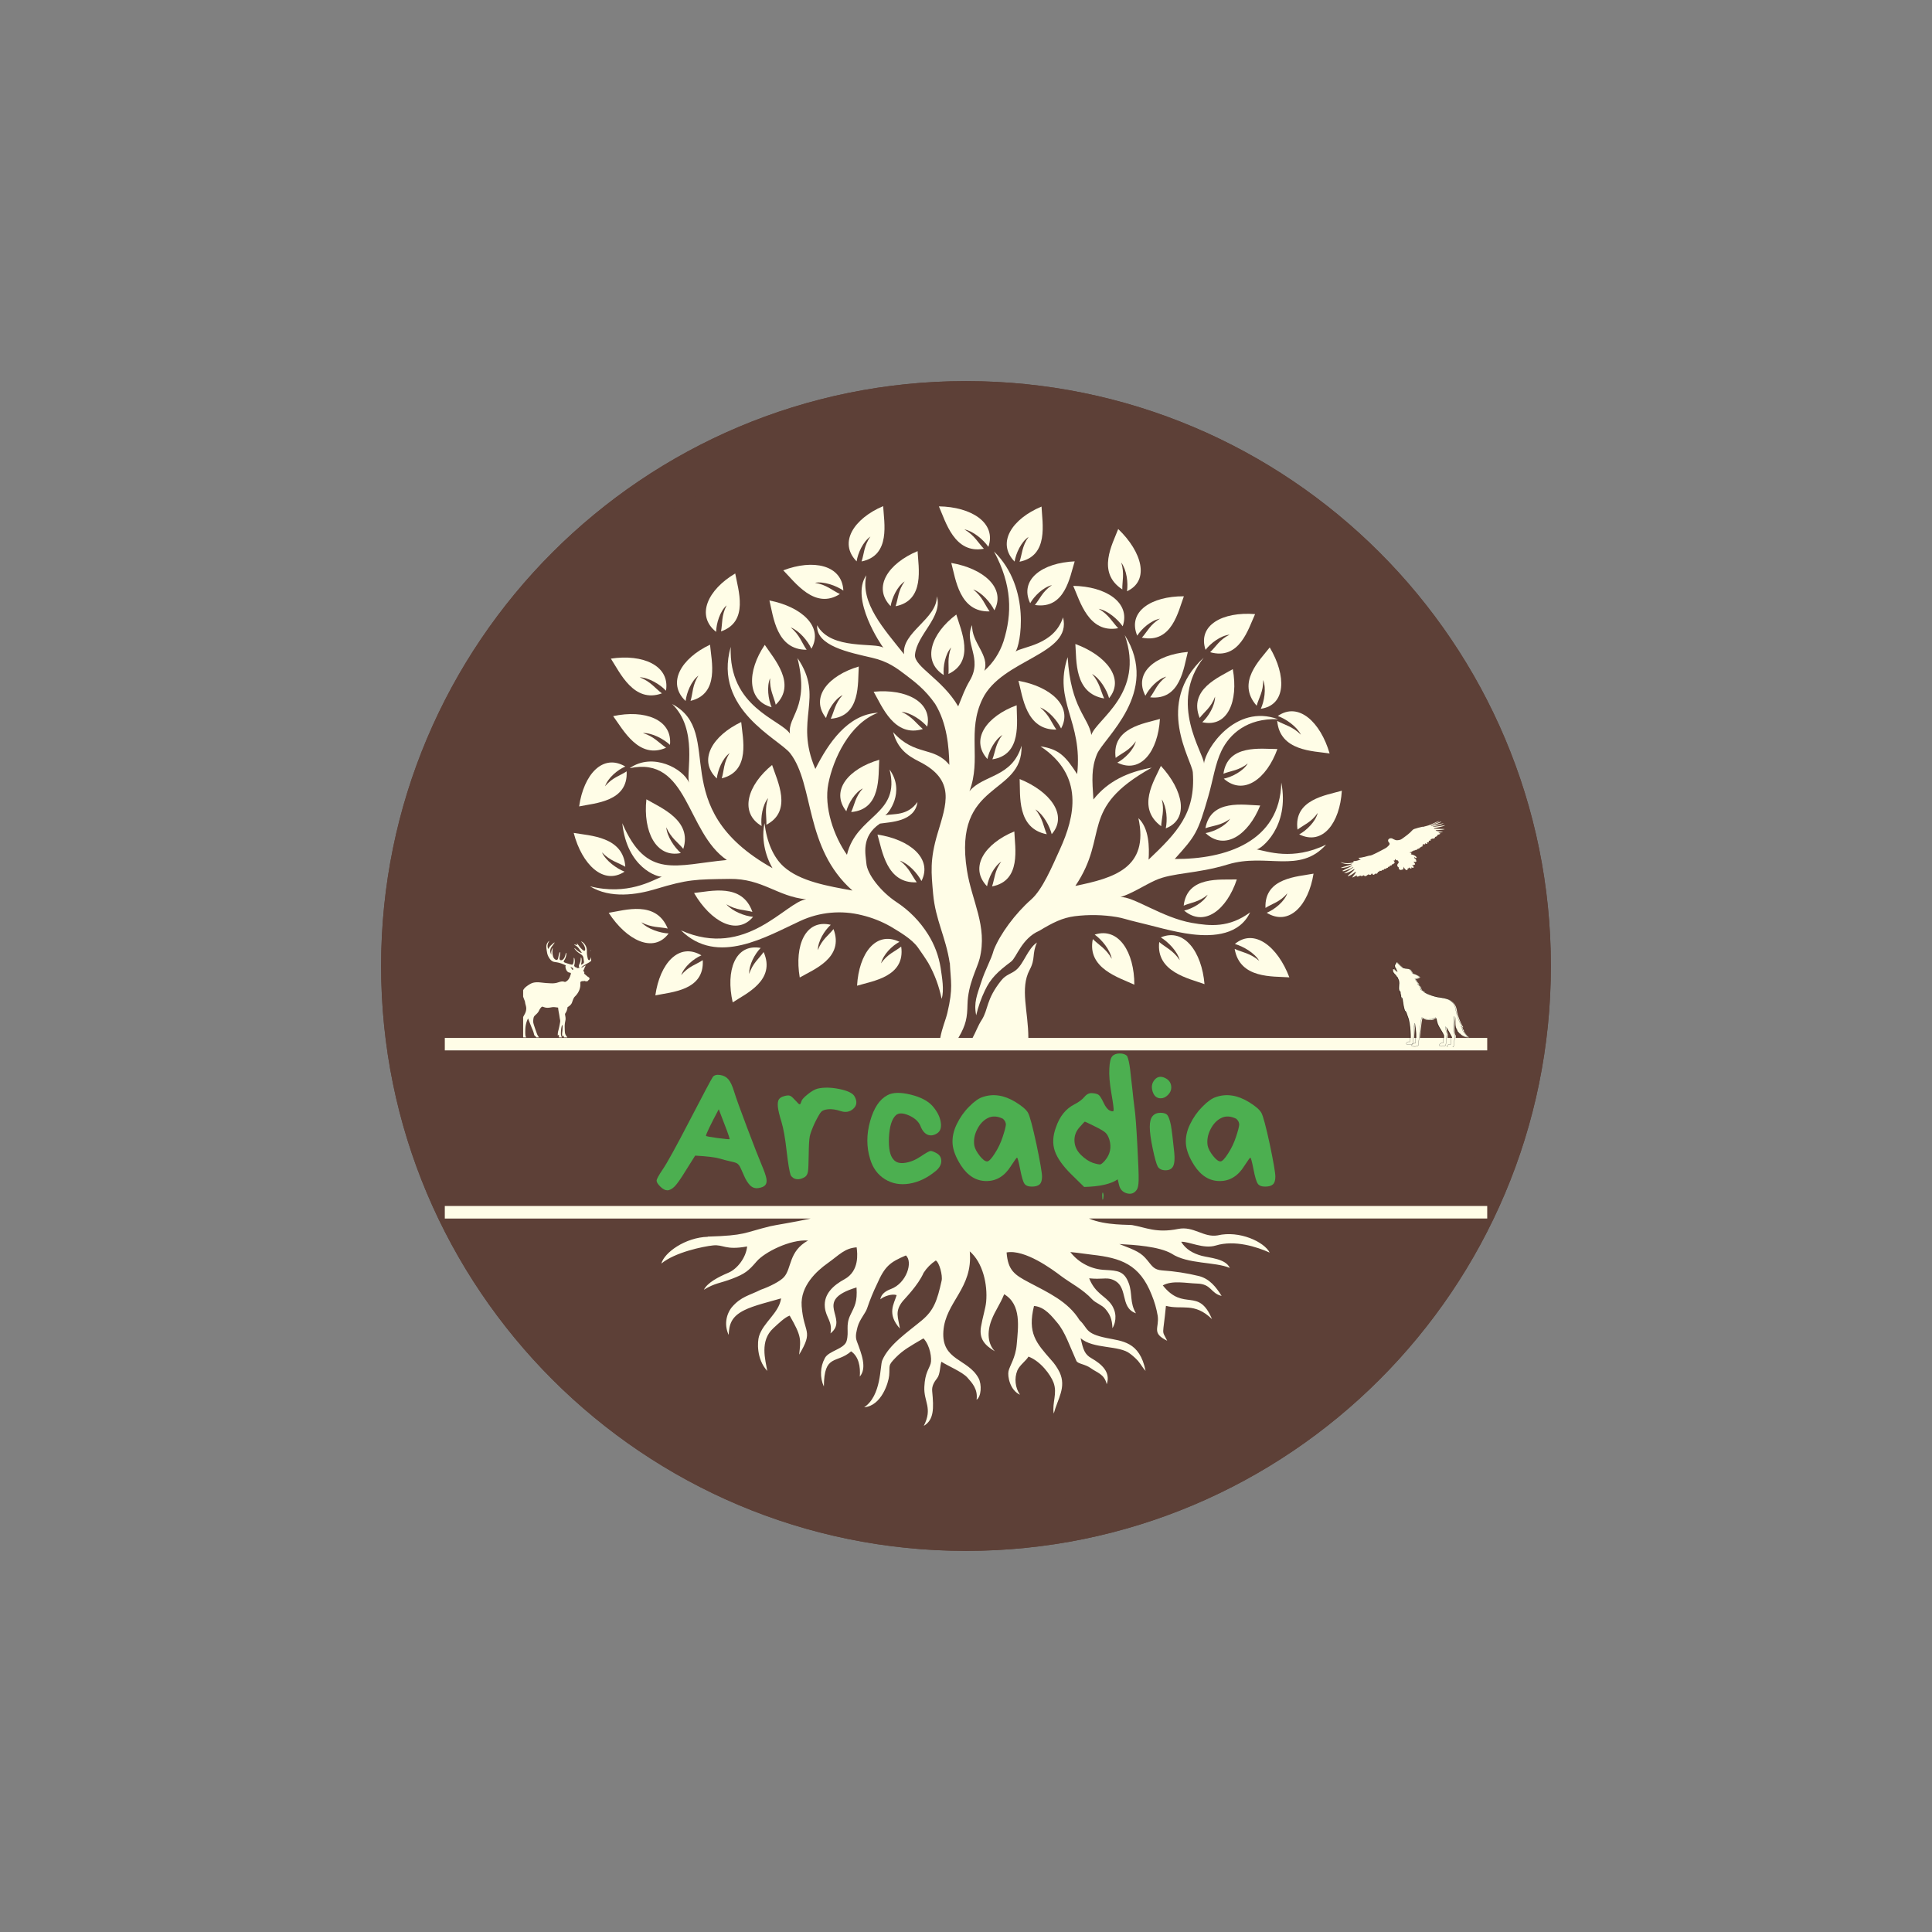 <svg xmlns="http://www.w3.org/2000/svg" xmlns:xlink="http://www.w3.org/1999/xlink" width="500" zoomAndPan="magnify" viewBox="0 0 375 375" height="500" preserveAspectRatio="xMidYMid meet" version="1.0"><rect x="0" y="0" width="375" height="375" fill="#808080" stroke="none"/><defs><g/><clipPath id="adb38f91fa"><path d="M 73.973 73.973 L 301.027 73.973 L 301.027 301.027 L 73.973 301.027 Z M 73.973 73.973 " clip-rule="nonzero"/></clipPath><clipPath id="aa89036a5c"><path d="M 187.5 73.973 C 124.801 73.973 73.973 124.801 73.973 187.5 C 73.973 250.199 124.801 301.027 187.5 301.027 C 250.199 301.027 301.027 250.199 301.027 187.5 C 301.027 124.801 250.199 73.973 187.5 73.973 Z M 187.5 73.973 " clip-rule="nonzero"/></clipPath><clipPath id="90dbc63483"><path d="M 73.973 73.973 L 301.023 73.973 L 301.023 301.023 L 73.973 301.023 Z M 73.973 73.973 " clip-rule="nonzero"/></clipPath><clipPath id="d268fdfa4f"><path d="M 187.5 73.973 C 124.801 73.973 73.973 124.801 73.973 187.5 C 73.973 250.195 124.801 301.023 187.5 301.023 C 250.195 301.023 301.023 250.195 301.023 187.5 C 301.023 124.801 250.195 73.973 187.5 73.973 Z M 187.5 73.973 " clip-rule="nonzero"/></clipPath><clipPath id="c5a2e44ad9"><path d="M 195 98.223 L 203 98.223 L 203 110 L 195 110 Z M 195 98.223 " clip-rule="nonzero"/></clipPath><clipPath id="f8bc8eaac1"><path d="M 182 98.223 L 193 98.223 L 193 107 L 182 107 Z M 182 98.223 " clip-rule="nonzero"/></clipPath><clipPath id="47d9f1ab54"><path d="M 164 98.223 L 172 98.223 L 172 109 L 164 109 Z M 164 98.223 " clip-rule="nonzero"/></clipPath><clipPath id="b2cd6b092b"><path d="M 86.336 107 L 288.836 107 L 288.836 204 L 86.336 204 Z M 86.336 107 " clip-rule="nonzero"/></clipPath><clipPath id="e91de9c2bd"><path d="M 86.336 234 L 288.836 234 L 288.836 276.723 L 86.336 276.723 Z M 86.336 234 " clip-rule="nonzero"/></clipPath><clipPath id="97c5599308"><path d="M 270.379 186.75 L 285.379 186.75 L 285.379 203.25 L 270.379 203.25 Z M 270.379 186.75 " clip-rule="nonzero"/></clipPath><clipPath id="0d58edfdfe"><path d="M 260.215 159.324 L 280.465 159.324 L 280.465 170.574 L 260.215 170.574 Z M 260.215 159.324 " clip-rule="nonzero"/></clipPath><clipPath id="002f212b8d"><path d="M 101.543 182.613 L 114.75 182.613 L 114.75 201.363 L 101.543 201.363 Z M 101.543 182.613 " clip-rule="nonzero"/></clipPath></defs><g clip-path="url(#adb38f91fa)"><g clip-path="url(#aa89036a5c)"><path fill="#5d4037" d="M 73.973 73.973 L 301.027 73.973 L 301.027 301.027 L 73.973 301.027 Z M 73.973 73.973 " fill-opacity="1" fill-rule="nonzero"/></g></g><g clip-path="url(#90dbc63483)"><g clip-path="url(#d268fdfa4f)"><path stroke-linecap="butt" transform="matrix(0.75, 0, 0, 0.75, 73.973, 73.973)" fill="none" stroke-linejoin="miter" d="M 151.369 -0.001 C 67.77 -0.001 -0.001 67.77 -0.001 151.369 C -0.001 234.963 67.77 302.733 151.369 302.733 C 234.963 302.733 302.733 234.963 302.733 151.369 C 302.733 67.77 234.963 -0.001 151.369 -0.001 Z M 151.369 -0.001 " stroke="#5d4037" stroke-width="22" stroke-opacity="1" stroke-miterlimit="4"/></g></g><path fill="#fffde7" d="M 250.262 189.703 C 248.004 183.73 243.445 180.098 239.688 183.223 C 241.285 183.684 243.5 184.934 244.418 186.5 C 242.668 184.996 241.062 184.844 239.648 184.18 C 240.641 190.039 247.086 189.465 250.262 189.703 Z M 250.262 189.703 " fill-opacity="1" fill-rule="nonzero"/><path fill="#fffde7" d="M 254.957 169.574 C 251.871 170.172 245.383 170.328 245.629 176.227 C 246.891 175.41 248.445 175.078 249.867 173.395 C 249.27 175.051 247.352 176.551 245.867 177.172 C 250.223 179.836 253.98 175.723 254.957 169.574 Z M 254.957 169.574 " fill-opacity="1" fill-rule="nonzero"/><path fill="#fffde7" d="M 229.844 176.746 C 233.77 180.035 238.117 176.578 240.066 170.699 C 236.902 170.805 230.414 169.965 229.754 175.785 C 231.133 175.18 232.734 175.098 234.41 173.664 C 233.559 175.195 231.422 176.375 229.844 176.746 Z M 229.844 176.746 " fill-opacity="1" fill-rule="nonzero"/><path fill="#fffde7" d="M 212.117 182.273 C 210.945 187.977 217.238 189.75 220.176 191.129 C 220.176 184.863 217.168 179.891 212.477 181.406 C 213.855 182.387 215.473 184.34 215.793 186.113 C 214.691 184.109 213.219 183.387 212.117 182.273 Z M 212.117 182.273 " fill-opacity="1" fill-rule="nonzero"/><path fill="#fffde7" d="M 234 161.703 C 237.719 165.215 242.309 162.062 244.605 156.348 C 241.43 156.254 235.012 155.012 233.969 160.758 C 235.391 160.242 236.996 160.262 238.766 158.918 C 237.82 160.391 235.602 161.422 234 161.703 Z M 234 161.703 " fill-opacity="1" fill-rule="nonzero"/><path fill="#fffde7" d="M 225.328 148.66 C 224.059 151.504 220.523 156.785 225.383 160.371 C 225.441 158.84 226.051 157.387 225.512 155.172 C 226.492 156.707 226.613 159.199 226.273 160.785 C 230.871 159.012 229.691 153.395 225.328 148.66 Z M 225.328 148.66 " fill-opacity="1" fill-rule="nonzero"/><path fill="#fffde7" d="M 233.363 140.18 C 238.293 141.293 240.41 136.102 239.285 129.879 C 236.613 131.477 230.648 133.773 232.852 139.352 C 233.77 138.152 235.086 137.32 235.844 135.215 C 235.824 137.02 234.543 139.09 233.363 140.18 Z M 233.363 140.18 " fill-opacity="1" fill-rule="nonzero"/><path fill="#fffde7" d="M 215.273 135.512 C 218.383 131.742 214.711 127.203 208.727 125 C 208.98 128.176 208.457 134.594 214.32 135.57 C 213.645 134.16 213.48 132.555 211.965 130.812 C 213.543 131.719 214.824 133.914 215.273 135.512 Z M 215.273 135.512 " fill-opacity="1" fill-rule="nonzero"/><path fill="#fffde7" d="M 216.871 148.027 C 221.465 150.27 224.766 145.789 225.141 139.547 C 222.141 140.441 215.734 141.227 216.547 147.105 C 217.715 146.188 219.227 145.688 220.469 143.863 C 220.039 145.582 218.289 147.262 216.871 148.027 Z M 216.871 148.027 " fill-opacity="1" fill-rule="nonzero"/><path fill="#fffde7" d="M 217.914 121.566 C 219.512 116.91 214.59 113.809 208.312 113.715 C 209.621 116.66 211.305 123.008 217.043 121.934 C 215.941 120.812 215.25 119.328 213.258 118.172 C 215.031 118.523 216.957 120.191 217.914 121.566 Z M 217.914 121.566 " fill-opacity="1" fill-rule="nonzero"/><path fill="#fffde7" d="M 238.668 123.188 C 236.676 124.152 235.984 125.57 234.883 126.59 C 240.617 128.211 242.305 122.023 243.613 119.199 C 237.332 118.691 232.398 121.328 233.996 126.133 C 234.992 124.855 236.898 123.371 238.668 123.188 Z M 238.668 123.188 " fill-opacity="1" fill-rule="nonzero"/><path fill="#fffde7" d="M 252.504 142.605 C 250.867 140.977 249.285 140.699 247.906 139.926 C 248.426 145.824 254.922 145.758 258.078 146.246 C 256.297 140.148 252.031 136.168 248.023 138.977 C 249.594 139.547 251.699 140.984 252.504 142.605 Z M 252.504 142.605 " fill-opacity="1" fill-rule="nonzero"/><path fill="#fffde7" d="M 251.848 161.031 C 253.02 160.113 254.527 159.613 255.77 157.789 C 255.34 159.504 253.59 161.188 252.176 161.953 C 256.75 164.195 260.074 159.719 260.449 153.477 C 257.445 154.367 251.031 155.152 251.848 161.031 Z M 251.848 161.031 " fill-opacity="1" fill-rule="nonzero"/><path fill="#fffde7" d="M 243.918 136.98 C 244.309 135.516 245.238 134.223 245.184 131.988 C 245.816 133.691 245.391 136.125 244.723 137.574 C 249.637 136.871 249.723 131.176 246.453 125.664 C 244.562 128.113 239.914 132.449 243.918 136.98 Z M 243.918 136.98 " fill-opacity="1" fill-rule="nonzero"/><path fill="#fffde7" d="M 220.734 123.379 C 221.598 122.031 223.406 120.406 225.148 120.09 C 223.238 121.199 222.656 122.668 221.637 123.766 C 227.465 124.973 228.691 118.66 229.789 115.738 C 223.492 115.707 218.797 118.688 220.734 123.379 Z M 220.734 123.379 " fill-opacity="1" fill-rule="nonzero"/><path fill="#fffde7" d="M 222.32 135.043 C 223.047 133.629 224.684 131.793 226.379 131.332 C 224.594 132.629 224.168 134.148 223.25 135.348 C 229.145 135.992 229.754 129.562 230.559 126.539 C 224.332 127.082 219.949 130.527 222.32 135.043 Z M 222.32 135.043 " fill-opacity="1" fill-rule="nonzero"/><path fill="#fffde7" d="M 247.941 145.387 C 244.77 145.387 238.289 144.379 237.469 150.18 C 238.871 149.609 240.477 149.57 242.191 148.188 C 241.297 149.688 239.125 150.805 237.535 151.141 C 241.371 154.527 245.848 151.203 247.941 145.387 Z M 247.941 145.387 " fill-opacity="1" fill-rule="nonzero"/><g clip-path="url(#c5a2e44ad9)"><path fill="#fffde7" d="M 199.648 104.215 C 198.352 105.996 198.395 107.602 197.891 109.031 C 203.633 107.891 202.301 101.492 202.16 98.324 C 196.473 100.695 193.359 105.328 196.93 109.004 C 197.184 107.434 198.191 105.172 199.648 104.215 Z M 199.648 104.215 " fill-opacity="1" fill-rule="nonzero"/></g><g clip-path="url(#f8bc8eaac1)"><path fill="#fffde7" d="M 190.969 106.512 C 189.867 105.391 189.176 103.91 187.184 102.754 C 188.953 103.105 190.883 104.77 191.844 106.145 C 193.457 101.48 188.52 98.371 182.238 98.285 C 183.551 101.23 185.234 107.578 190.969 106.512 Z M 190.969 106.512 " fill-opacity="1" fill-rule="nonzero"/></g><path fill="#fffde7" d="M 199.957 117.086 C 200.746 115.707 202.469 113.973 204.188 113.574 C 202.352 114.781 201.836 116.273 200.871 117.43 C 206.758 118.324 207.648 111.945 208.598 108.961 C 202.336 109.223 197.789 112.488 199.957 117.086 Z M 199.957 117.086 " fill-opacity="1" fill-rule="nonzero"/><path fill="#fffde7" d="M 193.008 118.461 C 195.305 114.137 190.883 110.336 184.645 109.27 C 185.496 112.363 186.195 118.848 192.082 118.676 C 191.164 117.406 190.703 115.848 188.898 114.41 C 190.602 115.023 192.266 116.957 193.008 118.461 Z M 193.008 118.461 " fill-opacity="1" fill-rule="nonzero"/><path fill="#fffde7" d="M 172.871 117.652 C 173.129 116.074 174.133 113.824 175.59 112.855 C 174.289 114.641 174.332 116.246 173.832 117.672 C 179.574 116.559 178.262 110.145 178.102 106.973 C 172.41 109.348 169.297 113.977 172.871 117.652 Z M 172.871 117.652 " fill-opacity="1" fill-rule="nonzero"/><path fill="#fffde7" d="M 156.566 126.117 C 155.648 124.824 155.25 123.258 153.473 121.777 C 155.164 122.43 156.789 124.402 157.496 125.914 C 159.91 121.652 155.562 117.75 149.344 116.551 C 150.117 119.664 150.684 126.148 156.566 126.117 Z M 156.566 126.117 " fill-opacity="1" fill-rule="nonzero"/><g clip-path="url(#47d9f1ab54)"><path fill="#fffde7" d="M 168.953 104.145 C 167.668 105.938 167.723 107.543 167.23 108.977 C 172.961 107.816 171.582 101.41 171.422 98.238 C 165.746 100.656 162.691 105.316 166.27 108.961 C 166.512 107.363 167.508 105.133 168.953 104.145 Z M 168.953 104.145 " fill-opacity="1" fill-rule="nonzero"/></g><path fill="#fffde7" d="M 163.016 115.301 C 161.602 114.641 160.422 113.484 158.18 113.117 C 159.926 112.805 162.316 113.68 163.695 114.629 C 163.449 109.629 157.809 108.492 152.035 110.703 C 154.316 113.004 158.156 118.422 163.016 115.301 Z M 163.016 115.301 " fill-opacity="1" fill-rule="nonzero"/><path fill="#fffde7" d="M 128.48 134.578 C 127.215 133.656 126.297 132.277 124.156 131.457 C 125.941 131.516 128.109 132.836 129.27 134.066 C 130.07 129.172 124.734 126.898 118.57 127.84 C 120.348 130.555 123.027 136.57 128.48 134.578 Z M 128.48 134.578 " fill-opacity="1" fill-rule="nonzero"/><path fill="#fffde7" d="M 143.867 140.145 C 138.273 142.824 135.41 147.559 139.129 151.098 C 139.328 149.477 140.219 147.203 141.625 146.172 C 140.41 148.012 140.551 149.621 140.09 151.074 C 145.766 149.676 144.148 143.312 143.867 140.145 Z M 143.867 140.145 " fill-opacity="1" fill-rule="nonzero"/><path fill="#fffde7" d="M 149.863 148.484 C 145.109 152.359 143.426 157.727 147.828 160.328 C 147.633 158.699 147.977 156.25 149.094 154.906 C 148.355 157 148.832 158.555 148.75 160.086 C 153.902 157.426 150.863 151.555 149.863 148.484 Z M 149.863 148.484 " fill-opacity="1" fill-rule="nonzero"/><path fill="#fffde7" d="M 135.57 131.141 C 134.359 132.977 134.496 134.586 134.035 136.039 C 139.715 134.66 138.09 128.305 137.816 125.137 C 132.238 127.766 129.352 132.551 133.078 136.062 C 133.273 134.449 134.164 132.172 135.57 131.141 Z M 135.57 131.141 " fill-opacity="1" fill-rule="nonzero"/><path fill="#fffde7" d="M 119.012 139 C 120.938 141.609 123.984 147.484 129.289 145.133 C 127.973 144.273 126.992 142.969 124.793 142.281 C 126.578 142.23 128.812 143.438 130.043 144.578 C 130.539 139.629 125.09 137.684 119.012 139 Z M 119.012 139 " fill-opacity="1" fill-rule="nonzero"/><path fill="#fffde7" d="M 121.629 149.719 C 120.383 150.559 118.832 150.91 117.441 152.621 C 118.012 150.957 119.898 149.406 121.375 148.781 C 116.977 146.184 113.289 150.359 112.41 156.523 C 115.488 155.879 121.961 155.605 121.629 149.719 Z M 121.629 149.719 " fill-opacity="1" fill-rule="nonzero"/><path fill="#fffde7" d="M 149.766 137.273 C 149.125 135.734 148.781 133.254 149.477 131.645 C 149.348 133.887 150.223 135.27 150.57 136.785 C 154.707 132.781 150.23 127.875 148.441 125.168 C 145.008 130.246 144.895 135.93 149.766 137.273 Z M 149.766 137.273 " fill-opacity="1" fill-rule="nonzero"/><path fill="#fffde7" d="M 138.996 122.645 C 139.039 121.016 139.73 118.656 141.035 117.496 C 140 119.465 140.25 121.059 139.949 122.555 C 145.434 120.672 143.266 114.453 142.707 111.312 C 137.43 114.422 134.992 119.461 138.996 122.645 Z M 138.996 122.645 " fill-opacity="1" fill-rule="nonzero"/><path fill="#fffde7" d="M 166.684 129.398 L 166.719 129.363 C 160.793 131.094 157.16 135.34 160.332 139.367 C 160.742 137.809 161.992 135.688 163.551 134.914 C 162.043 136.559 161.906 138.129 161.25 139.508 C 167.109 139.051 166.473 132.551 166.684 129.398 Z M 166.684 129.398 " fill-opacity="1" fill-rule="nonzero"/><path fill="#fffde7" d="M 170.66 147.473 C 164.707 149.199 161.105 153.449 164.27 157.469 C 164.68 155.914 165.93 153.82 167.488 153.023 C 166 154.645 165.867 156.238 165.211 157.617 C 171.086 157.125 170.449 150.637 170.66 147.473 Z M 170.66 147.473 " fill-opacity="1" fill-rule="nonzero"/><path fill="#fffde7" d="M 196.879 161.379 C 191.168 163.719 188.039 168.352 191.586 172.027 C 191.863 170.426 192.883 168.203 194.344 167.246 C 193.016 169.02 193.066 170.625 192.555 172.051 C 198.301 170.969 197 164.547 196.879 161.379 Z M 196.879 161.379 " fill-opacity="1" fill-rule="nonzero"/><path fill="#fffde7" d="M 204.137 161.91 C 207.355 158.234 203.836 153.602 197.914 151.211 C 198.07 154.383 197.332 160.793 203.176 161.926 C 202.543 160.496 202.438 158.891 200.973 157.102 C 202.52 158.074 203.73 160.32 204.137 161.91 Z M 204.137 161.91 " fill-opacity="1" fill-rule="nonzero"/><path fill="#fffde7" d="M 197.332 136.891 C 191.531 139.023 188.23 143.52 191.656 147.328 C 191.977 145.738 193.074 143.57 194.574 142.652 C 193.195 144.375 193.195 145.98 192.621 147.387 C 198.41 146.5 197.332 140.066 197.332 136.891 Z M 197.332 136.891 " fill-opacity="1" fill-rule="nonzero"/><path fill="#fffde7" d="M 142.219 194.562 C 144.805 192.848 150.648 190.277 148.219 184.785 C 147.379 186.031 146.082 186.922 145.422 189.047 C 145.348 187.262 146.527 185.125 147.652 183.992 C 142.688 183.098 140.812 188.391 142.219 194.562 Z M 142.219 194.562 " fill-opacity="1" fill-rule="nonzero"/><path fill="#fffde7" d="M 136.402 186.367 C 135.16 187.207 133.609 187.566 132.223 189.281 C 132.785 187.617 134.672 186.062 136.145 185.43 C 131.742 182.84 128.066 187.027 127.203 193.203 C 130.285 192.547 136.762 192.281 136.402 186.367 Z M 136.402 186.367 " fill-opacity="1" fill-rule="nonzero"/><path fill="#fffde7" d="M 118.148 177.176 C 121.648 182.562 126.879 185.109 129.781 181.184 C 128.16 181.105 125.734 180.352 124.48 179.02 C 126.512 180.102 128.094 179.891 129.605 180.23 C 127.34 174.68 121.27 176.691 118.148 177.176 Z M 118.148 177.176 " fill-opacity="1" fill-rule="nonzero"/><path fill="#fffde7" d="M 134.734 173.324 L 134.734 173.359 C 137.953 178.875 143.039 181.707 146.172 177.957 C 144.535 177.812 142.164 176.895 140.98 175.516 C 142.945 176.707 144.535 176.578 146.039 177 C 144.074 171.32 137.879 173.016 134.734 173.324 Z M 134.734 173.324 " fill-opacity="1" fill-rule="nonzero"/><path fill="#fffde7" d="M 161.254 179.504 C 156.336 178.344 154.164 183.508 155.23 189.734 C 157.918 188.172 163.906 185.934 161.781 180.332 C 160.859 181.527 159.527 182.344 158.746 184.422 C 158.754 182.641 160.055 180.582 161.254 179.504 Z M 161.254 179.504 " fill-opacity="1" fill-rule="nonzero"/><path fill="#fffde7" d="M 174.586 182.809 C 169.988 180.59 166.703 185.086 166.355 191.328 C 169.355 190.406 175.762 189.602 174.922 183.73 C 173.754 184.676 172.246 185.164 171.012 186.988 C 171.426 185.258 173.168 183.562 174.586 182.809 Z M 174.586 182.809 " fill-opacity="1" fill-rule="nonzero"/><path fill="#fffde7" d="M 121.227 169.188 C 119.672 168.574 117.605 167.09 116.84 165.445 C 118.434 167.117 120.023 167.434 121.371 168.238 C 121.008 162.34 114.504 162.23 111.355 161.668 C 112.953 167.809 117.133 171.883 121.227 169.188 Z M 121.227 169.188 " fill-opacity="1" fill-rule="nonzero"/><path fill="#fffde7" d="M 132.625 164.762 C 134.395 159.219 128.254 156.797 125.465 155.145 C 124.797 161.352 127.305 166.586 132.152 165.574 C 130.898 164.461 129.465 162.355 129.324 160.574 C 130.242 162.68 131.637 163.539 132.625 164.762 Z M 132.625 164.762 " fill-opacity="1" fill-rule="nonzero"/><path fill="#fffde7" d="M 185.617 119.281 C 180.719 122.957 178.859 128.27 183.172 131.027 C 183.027 129.395 183.453 126.965 184.621 125.664 C 183.805 127.73 184.23 129.297 184.094 130.816 C 189.332 128.34 186.535 122.363 185.617 119.281 Z M 185.617 119.281 " fill-opacity="1" fill-rule="nonzero"/><path fill="#fffde7" d="M 179.973 141.043 C 181.039 136.215 175.836 133.656 169.598 134.262 L 169.574 134.262 C 171.195 137.059 173.562 143.219 179.129 141.508 C 177.918 140.508 177.07 139.105 174.992 138.168 C 176.781 138.324 178.871 139.773 179.973 141.043 Z M 179.973 141.043 " fill-opacity="1" fill-rule="nonzero"/><path fill="#fffde7" d="M 178.855 171.008 C 181.074 166.637 176.555 162.922 170.316 161.992 C 171.234 165.074 172.055 171.547 177.941 171.254 C 176.988 170 176.496 168.449 174.664 167.051 C 176.383 167.641 178.082 169.531 178.855 171.008 Z M 178.855 171.008 " fill-opacity="1" fill-rule="nonzero"/><path fill="#fffde7" d="M 205.957 141.395 C 208.305 137.09 203.902 133.254 197.684 132.145 C 198.512 135.25 199.152 141.734 205.039 141.613 C 204.121 140.332 203.66 138.773 201.887 137.316 C 203.582 137.945 205.227 139.895 205.957 141.395 Z M 205.957 141.395 " fill-opacity="1" fill-rule="nonzero"/><path fill="#fffde7" d="M 217.84 114.406 C 217.797 112.863 218.297 111.371 217.637 109.191 C 218.711 110.668 218.992 113.152 218.75 114.758 C 223.207 112.699 221.688 107.133 217.043 102.684 C 215.949 105.594 212.777 111.109 217.84 114.406 Z M 217.84 114.406 " fill-opacity="1" fill-rule="nonzero"/><path fill="#fffde7" d="M 231.527 149.918 C 232.094 157.879 228.426 161.637 222.941 166.855 C 223.098 164.512 223.066 160.781 220.965 158.801 C 223.07 168.492 216.16 170.434 208.727 171.953 C 215.449 162.008 209.211 156.992 223.559 149 C 218.863 149.855 215.043 151.625 212.23 155.184 C 211.973 151.316 211.809 149.164 212.91 146.414 C 214.184 143.242 225.32 134.402 218.316 123.27 C 222.27 134.594 212.801 139.602 211.832 142.652 C 211.285 139.223 207.82 137.469 207.234 127.551 C 204.367 136.137 210.234 139.961 209.074 150.254 C 206.836 146.824 205.605 145.414 201.961 144.867 C 210.484 150.527 208.641 158.48 205.738 164.84 C 204.176 168.273 202.355 172.652 200.133 174.609 C 197.078 177.297 194.129 181.277 192.898 184.371 C 192.312 186.508 191.316 187.93 190.395 190.809 C 189.68 193.055 188.965 194.598 189.477 197.07 C 189.867 195.406 190.43 193.801 191.168 192.258 C 192.281 189.898 193.633 188.613 196.266 186.637 C 197.316 185.848 198.305 182.133 201.727 180.664 C 204.371 179.062 206.223 178.148 208.59 177.836 C 211.328 177.496 214.055 177.547 216.777 177.996 C 217.824 178.164 219.102 178.605 220.367 178.895 C 223.73 179.672 227.723 180.914 231.398 181.348 C 235.645 181.848 240.59 181.43 242.648 177.086 C 238.594 180.102 234.887 179.754 231.332 179.129 C 225.551 178.109 219.902 173.922 217.461 174.129 C 219.723 173.441 222.059 171.863 224.262 170.863 C 227.645 169.34 232.219 169.656 238.352 167.781 C 245.766 165.523 252.27 169.695 257.391 163.941 C 250.898 167.121 245.93 165.215 243.914 164.863 C 244.723 164.863 250.383 160.5 248.699 151.887 C 248.449 163.441 237.832 166.793 228.016 166.727 C 232.082 162.211 232.496 161.645 234.539 154.539 C 235.457 151.363 235.859 148.25 237.102 145.699 C 238.633 142.547 242.016 139.355 248.062 139.598 C 239.789 136.543 233.941 145.398 233.699 148.219 C 233.668 146.172 226.668 136.512 233.637 127.652 C 223.961 136.57 231.34 147.5 231.527 149.918 Z M 231.527 149.918 " fill-opacity="1" fill-rule="nonzero"/><path fill="#fffde7" d="M 133.734 151.918 C 132.664 149.23 126.723 145.945 122.215 149.105 C 133.641 146.68 133.133 161.516 141.082 166.926 C 131.172 167.844 125.527 170.812 120.785 159.781 C 121.707 168.469 127.68 170.289 128.473 170.156 C 126.633 170.887 121.754 173.875 114.504 172.023 C 118.465 174.48 123.637 173.66 127.203 172.582 C 133.574 170.656 134.973 170.684 141.617 170.594 C 148.004 170.512 150.863 174.012 156.48 174.559 C 152.551 174.98 144.883 186.246 132.188 180.59 C 139.266 187.574 148.789 181.762 155.344 178.75 C 157.219 177.883 159.184 177.355 161.238 177.164 C 163.293 176.977 165.32 177.137 167.324 177.645 C 169.297 178.121 171.164 178.863 172.926 179.871 C 174.363 180.758 176.883 182.137 178.152 183.887 C 178.68 184.617 179.793 186.246 180.207 186.957 C 181.422 189.129 182.277 191.438 182.77 193.879 C 183.309 192.207 182.836 189.676 182.578 187.859 C 182.207 185.547 181.402 183.395 180.164 181.402 C 178.562 178.84 176.496 176.73 173.973 175.07 C 170.996 173.094 168.312 169.707 168.16 167.562 C 168.043 165.949 167.039 162.367 170.801 159.859 C 172.723 159.555 177.578 159.539 178.082 155.66 C 176.156 158.418 173.398 157.898 171.812 158.242 C 172.387 157.98 175.789 153.707 172.664 149.367 C 174.879 158.18 166.23 158.152 164.391 165.914 C 161.871 162.348 159.875 156.695 160.785 152.09 C 161.73 147.328 164.883 140.43 170.438 138.34 C 164.527 138.648 160.758 144.281 158.258 149.254 C 154.062 139.484 160.129 135.52 154.789 127.73 C 157.195 137.465 152.836 138.957 153.328 142.395 C 151.488 139.637 141.375 137.297 141.836 125.551 C 138.352 137.699 151.219 143.414 153.395 146.234 C 158.078 152.328 156.098 164.594 165.457 172.855 C 160.797 172.004 155.281 171.102 152.062 168.168 C 150.129 166.391 148.848 163.496 148.387 159.777 C 147.77 162.621 148.465 166.016 149.949 168.512 C 128.766 156.676 141.031 142.262 130.461 136.648 C 135.516 141.562 133.156 149.93 133.734 151.918 Z M 133.734 151.918 " fill-opacity="1" fill-rule="nonzero"/><path fill="#fffde7" d="M 225.004 182.848 C 224.332 188.668 230.77 189.914 233.793 191.023 C 233.27 184.75 229.836 180.027 225.312 181.949 C 226.723 182.812 228.531 184.629 228.988 186.371 C 227.723 184.461 226.199 183.871 225.004 182.848 Z M 225.004 182.848 " fill-opacity="1" fill-rule="nonzero"/><g clip-path="url(#b2cd6b092b)"><path fill="#fffde7" d="M 199.602 201.457 C 199.602 196.359 197.941 191.852 199.844 188.266 C 201.039 186.031 200.258 185.219 201.273 182.938 C 199.438 184.188 198.746 187.023 197.219 188.277 C 196.301 189.039 195.277 189.137 194.355 190.289 C 191.352 194.023 191.867 195.914 190.551 197.965 C 189.793 199.129 189.438 200.262 188.773 201.457 L 186.016 201.457 C 187.562 198.852 187.73 197.434 187.789 194.988 C 187.875 191.008 189.668 187.988 190.152 186.051 C 191.719 179.75 188.621 174.922 187.684 168.918 C 184.926 151.395 198.562 154.605 198.281 144.738 C 196.445 150.961 190.852 150.332 188.172 153.57 C 190.523 147.371 187.648 141.941 190.707 135.645 C 194.469 127.906 208.172 127.109 206.336 119.832 C 204.578 125.242 198.484 125.469 197.105 126.473 C 198.023 125.453 200.242 114.184 192.934 107.035 C 196.438 113.559 196.5 119.039 194.77 124.523 C 194.027 126.738 192.793 128.633 191.062 130.203 C 192.145 127.152 188.516 124.719 188.699 121.332 C 186.98 124.766 190.828 127.73 188.238 132.094 C 187.227 133.82 186.914 134.852 185.984 137.105 C 182.914 131.816 177.395 129.395 177.598 127.09 C 177.957 123.156 183.059 119.734 181.84 115.738 C 181.898 120.145 174.992 122.688 175.477 126.984 C 171.527 122.023 166.965 117.047 168.148 111.66 C 164.961 116.258 171.035 125.207 171.477 125.746 C 170.098 124.609 161.273 126.305 158.609 121.355 C 158.352 125.391 164.855 126.641 169.328 127.684 C 172.309 128.383 173.961 129.605 175.762 130.977 C 177.562 132.352 179.57 133.84 181.508 136.617 C 183.832 140.418 184.188 144.984 184.266 148.457 C 181.25 144.781 177.598 146.844 173.352 142.109 C 174.234 145.289 176.059 146.637 178.41 147.812 C 185.578 151.414 183.68 156.055 181.98 161.785 C 180.453 166.926 180.762 169.383 181.121 173.52 C 181.578 178.578 183.566 181.84 184.336 186.895 L 184.363 186.895 C 184.543 190.652 185.031 191.746 183.883 196.598 C 183.543 198.031 182.871 199.461 182.504 201.457 L 86.336 201.457 L 86.336 203.883 L 288.668 203.883 L 288.668 201.457 Z M 199.602 201.457 " fill-opacity="1" fill-rule="nonzero"/></g><g clip-path="url(#e91de9c2bd)"><path fill="#fffde7" d="M 86.336 236.516 L 157.367 236.516 C 153.926 237.27 150.402 237.793 149.527 238.008 C 144.25 239.293 144.836 239.801 137.355 240.027 L 137.398 240.059 C 132.984 240.184 128.922 243.141 128.371 245.258 C 130.977 243.078 136.461 241.934 138.402 241.734 C 140.449 241.52 140.758 242.715 145.016 241.934 C 144.809 244.102 143.105 246.297 141.414 247.02 C 139.379 247.887 137.34 248.949 136.621 250.34 C 138.789 249.008 139.703 249.125 142.137 248.191 C 144.566 247.258 145.285 246.691 146.863 244.84 C 148.359 243.082 153.352 240.523 156.84 240.785 C 153.051 242.883 153.699 246.168 152.172 247.879 C 151.453 248.688 149.387 249.742 147.656 250.34 C 145.492 251.441 143.844 251.629 142.035 253.746 C 141.742 254.121 141.504 254.531 141.324 254.969 C 141.145 255.41 141.027 255.867 140.973 256.34 C 140.918 256.812 140.934 257.285 141.012 257.754 C 141.09 258.227 141.23 258.676 141.434 259.105 C 141.535 257.125 141.891 255.59 144.461 254.312 C 146.254 253.395 149.641 252.598 151.609 252.016 C 151.211 254.867 148.156 256.648 147.324 259.367 C 147.016 260.371 146.781 263.781 148.926 266.098 C 148.551 263.918 147.438 260.266 150.082 257.824 C 151.078 256.906 152.379 255.645 153.277 255.363 C 155.574 259.359 155.461 259.914 155.113 262.938 C 158 258.121 156.008 258.945 155.602 253.516 C 155.309 249.57 158.582 246.656 160.613 245.211 C 162.934 243.559 163.922 242.285 166.273 242.105 C 166.426 243.27 166.848 246.699 163.898 248.309 C 161.816 249.438 159.848 251.141 160.102 253.723 C 160.309 255.812 161.629 256.445 161.195 258.812 C 164.949 255.844 157.52 252.52 166.25 249.891 C 166.434 252.73 165.895 253.5 165.055 255.242 C 164.066 257.305 164.844 258.395 164.332 260.266 C 163.895 261.863 160.836 262.176 160.102 263.613 C 159.641 264.469 159.395 265.383 159.363 266.352 C 159.328 267.32 159.512 268.246 159.914 269.129 C 159.949 262.695 162.395 264.77 165.203 262.293 C 166.648 263.297 167.043 265.207 166.887 267.195 C 168.32 265.512 167.227 262.77 166.297 260.301 C 165.922 259.293 166.297 258.27 166.457 257.543 C 166.883 256.035 168.016 254.887 168.32 253.902 C 168.863 252.293 169.504 250.727 170.246 249.195 C 171.766 245.734 172.766 244.992 175.828 243.68 C 177.258 244.914 175.969 249.082 172.902 250.207 C 171.945 250.562 171.062 251.129 170.863 252.199 C 171.652 251.547 173.188 251.078 174.039 251.383 C 173.52 253.117 172.102 255 174.668 257.871 C 174.355 255.719 173.598 254.547 175.246 252.523 C 175.613 252.066 178.215 249.469 179.27 247.051 C 179.891 246.09 180.68 245.293 181.637 244.66 C 182.332 245.043 182.992 247.578 182.77 248.57 C 181.902 252.516 181.227 254.359 178.938 256.273 C 176.27 258.508 172.531 260.969 171.242 264.055 C 170.785 265.117 171.113 270.898 167.73 273.156 C 171.102 272.867 172.461 268.363 172.586 266.988 C 172.77 264.957 172.246 265.148 173.859 263.5 C 175.324 262.016 176.617 261.316 179.242 259.777 C 180.559 261.156 180.902 263.738 180.641 264.66 C 180.328 265.766 179.547 266.406 179.414 269.18 C 179.27 272.105 181.09 273.281 179.297 276.773 C 181.289 275.578 181.262 273.445 180.934 269.988 C 180.844 269.07 181.301 268.254 181.898 267.508 C 182.496 266.762 182.453 265.094 182.723 264.312 C 184.043 265.156 186.77 266.281 187.758 267.375 C 188.676 268.398 189.836 269.645 189.555 271.68 C 190.441 271.141 190.621 268.754 189.926 267.48 C 187.84 263.672 182.719 264.121 183.109 258.398 C 183.5 252.676 188.902 250.082 188.23 242.895 C 190.762 245.051 191.727 249.328 191.41 252.691 C 191.293 253.957 190.699 255.766 190.41 257.535 C 190.023 259.867 191.113 261.109 193.121 262.293 C 191.742 260.914 191.527 258.613 192.453 256.215 C 193.195 254.312 194.016 253.375 194.91 251.207 C 198.301 253.211 197.629 257.598 197.34 260.996 C 197.121 263.566 195.984 265.062 195.75 266.148 C 195.539 267.121 196.016 269.824 197.98 270.715 C 197.508 270.02 197.227 269.258 197.137 268.422 C 197.047 267.586 197.156 266.781 197.469 266 C 197.957 264.914 199.168 264.125 199.625 263.316 C 202 264.207 203.945 266.887 204.496 268.371 C 205.277 270.508 204.176 272.25 204.531 274.379 C 205.316 271.461 207.016 269.281 205.672 266.367 C 205.234 265.477 204.676 264.664 204 263.934 C 201.117 260.652 199.402 258.766 200.699 253.488 C 202.824 253.641 204.254 255.621 205.191 256.707 C 206.727 258.504 207.602 261.207 208.926 264.145 C 209.199 264.754 210.629 264.746 211.777 265.598 C 212.926 266.445 214.352 266.676 214.816 268.68 C 215.625 266.344 213.836 264.77 211.84 263.625 C 210.555 262.895 210.238 261.988 209.75 259.734 C 212.141 261.895 217.281 261.062 219.363 262.766 C 219.914 263.18 220.422 263.637 220.887 264.145 C 221.465 264.824 221.844 265.574 222.355 266.086 C 221.207 260.32 217.738 260.332 214.746 259.695 C 210.488 258.82 211.242 257.824 209.543 256.242 C 207.32 252.621 203.445 250.887 199.727 248.918 C 196.938 247.445 195.648 246.617 195.379 243.098 C 198.93 242.445 204.258 246.387 205.98 247.695 C 207.82 249.074 210.191 250.238 212.012 252.223 C 212.641 252.906 213.879 253.281 214.547 254.059 C 215.434 255.102 215.859 256.004 215.926 257.805 C 216.137 257.449 216.289 257.074 216.387 256.672 C 216.484 256.273 216.523 255.867 216.504 255.457 C 216.484 255.047 216.406 254.645 216.266 254.258 C 216.129 253.871 215.941 253.508 215.699 253.176 C 214.52 251.496 212.609 251.113 211.406 248.121 C 213.777 248.359 214.621 247.969 215.656 248.277 C 219.293 249.367 217.117 253.73 220.488 254.91 C 219.25 252.852 219.832 251.102 219.109 249.125 C 218.215 246.68 216.934 246.641 214.566 246.496 C 213.227 246.453 211.961 246.129 210.77 245.52 C 209.574 244.914 208.57 244.078 207.75 243.02 C 210.008 243.25 210.172 243.336 212.016 243.547 C 217.531 244.168 221.207 245.387 223.535 251.32 C 224.082 252.637 224.477 253.996 224.711 255.402 C 225.043 257.781 223.434 258.715 226.551 260.238 C 225.41 257.938 225.719 259.625 226.309 253.465 C 229.43 254.293 231.793 252.691 235.246 256.035 C 232.605 249.73 229.812 254.656 225.699 249.496 C 227.535 248.461 230.293 249.082 232.328 249.137 C 235.199 249.215 234.922 251.016 237.117 251.539 C 236.062 249.855 234.816 248.23 232.723 247.684 C 230.371 247.113 227.988 246.746 225.574 246.586 C 223.98 246.461 223.656 245.785 222.688 244.609 C 221.516 243.18 220.672 242.77 217.262 241.469 C 220.242 241.625 224.938 241.93 227.371 243.309 C 230.52 245.414 235.82 244.875 238.707 246.105 C 237.875 244.293 234.82 244.168 233.254 243.754 C 231.566 243.297 230.145 242.492 229.266 241.031 C 230.77 240.938 233.582 242.496 235.992 241.75 C 239.672 240.625 243.977 242.016 246.441 243.129 C 245.398 241.059 240.598 238.785 236.328 239.789 C 233.57 240.246 231.695 237.922 228.66 238.539 C 224.449 239.387 222.426 238.25 219.762 237.789 C 219.301 237.676 214.559 237.914 211.367 236.508 L 288.668 236.508 L 288.668 234.078 L 86.336 234.078 Z M 86.336 236.516 " fill-opacity="1" fill-rule="nonzero"/></g><g clip-path="url(#97c5599308)"><path fill="#fffde7" d="M 270.703 187.812 C 270.75 187.789 270.812 187.762 270.863 187.738 C 270.922 187.863 271 188.031 271.055 188.16 C 271.09 188.234 271.133 188.332 271.168 188.406 C 271.203 188.48 271.297 188.645 271.297 188.645 C 271.191 188.566 271.047 188.469 270.941 188.391 C 270.863 188.332 270.691 188.191 270.691 188.191 C 270.691 188.148 270.684 188.047 270.684 188.047 C 270.656 188.074 270.594 188.141 270.594 188.141 C 270.57 188.133 270.539 188.113 270.512 188.109 C 270.48 188.102 270.402 188.109 270.402 188.109 C 270.402 188.156 270.395 188.223 270.395 188.27 C 270.398 188.367 270.406 188.5 270.43 188.598 C 270.449 188.656 270.48 188.734 270.512 188.789 C 270.555 188.859 270.629 188.941 270.684 189.004 C 270.746 189.074 270.84 189.148 270.898 189.219 C 270.984 189.32 271.086 189.461 271.145 189.574 C 271.172 189.633 271.219 189.781 271.219 189.781 C 271.219 189.758 271.219 189.727 271.227 189.703 C 271.234 189.676 271.277 189.625 271.277 189.625 C 271.316 189.734 271.367 189.883 271.41 189.992 C 271.449 190.082 271.508 190.195 271.543 190.289 C 271.555 190.32 271.57 190.367 271.574 190.402 C 271.605 190.543 271.609 190.738 271.613 190.883 C 271.613 191.027 271.586 191.227 271.582 191.371 C 271.574 191.543 271.555 191.773 271.566 191.945 C 271.57 192.023 271.586 192.129 271.609 192.207 C 271.629 192.277 271.68 192.363 271.699 192.434 C 271.707 192.473 271.719 192.566 271.719 192.566 C 271.719 192.555 271.719 192.539 271.723 192.531 C 271.738 192.48 271.805 192.371 271.805 192.371 C 271.816 192.426 271.84 192.496 271.852 192.551 C 271.863 192.625 271.879 192.723 271.879 192.797 C 271.883 192.855 271.883 192.934 271.871 192.992 C 271.867 193.023 271.836 193.094 271.836 193.094 C 271.855 193.082 271.879 193.074 271.895 193.066 C 271.918 193.051 271.957 193 271.957 193 C 271.961 193.086 271.961 193.199 271.965 193.285 C 271.969 193.355 271.973 193.453 271.98 193.523 C 271.988 193.574 271.996 193.648 272.016 193.699 C 272.035 193.742 272.109 193.828 272.109 193.828 C 272.109 193.793 272.102 193.746 272.109 193.711 C 272.113 193.676 272.148 193.594 272.148 193.594 C 272.184 193.699 272.266 193.941 272.266 193.941 C 272.281 194.043 272.301 194.18 272.316 194.281 C 272.355 194.52 272.395 194.836 272.441 195.074 C 272.496 195.359 272.57 195.746 272.664 196.02 C 272.695 196.109 272.738 196.227 272.789 196.305 C 272.824 196.363 272.941 196.477 272.941 196.477 C 272.93 196.453 272.914 196.426 272.91 196.398 C 272.906 196.367 272.914 196.293 272.914 196.293 C 272.957 196.406 273.012 196.559 273.055 196.676 C 273.113 196.848 273.191 197.074 273.25 197.246 C 273.32 197.449 273.434 197.707 273.484 197.914 C 273.598 198.34 273.668 198.922 273.723 199.355 C 273.773 199.801 273.816 200.395 273.832 200.84 C 273.844 201.078 273.848 201.391 273.844 201.629 C 273.84 201.824 273.844 202.09 273.812 202.285 C 273.809 202.312 273.793 202.375 273.793 202.375 C 273.719 202.367 273.617 202.34 273.543 202.348 C 273.48 202.352 273.395 202.371 273.336 202.398 C 273.289 202.426 273.23 202.473 273.195 202.512 C 273.156 202.551 273.105 202.609 273.094 202.664 C 273.086 202.703 273.09 202.758 273.109 202.789 C 273.125 202.816 273.164 202.84 273.188 202.855 C 273.266 202.895 273.379 202.914 273.465 202.922 C 273.617 202.938 273.832 202.934 273.98 202.898 C 274.07 202.875 274.18 202.824 274.258 202.773 C 274.285 202.754 274.348 202.695 274.348 202.695 C 274.359 202.562 274.375 202.391 274.391 202.258 C 274.418 201.961 274.461 201.57 274.484 201.273 C 274.52 200.84 274.555 200.266 274.586 199.832 C 274.605 199.496 274.66 198.703 274.66 198.703 C 274.699 198.984 274.766 199.355 274.801 199.637 C 274.836 199.918 274.883 200.297 274.898 200.582 C 274.918 200.961 274.91 201.473 274.902 201.852 C 274.898 202.039 274.898 202.285 274.883 202.473 C 274.879 202.527 274.859 202.648 274.859 202.648 C 274.766 202.652 274.637 202.629 274.547 202.652 C 274.473 202.676 274.387 202.73 274.324 202.777 C 274.273 202.816 274.207 202.879 274.176 202.938 C 274.148 202.992 274.109 203.082 274.137 203.137 C 274.16 203.188 274.246 203.215 274.301 203.23 C 274.41 203.27 274.566 203.273 274.68 203.27 C 274.867 203.27 275.133 203.266 275.297 203.18 C 275.359 203.148 275.469 203.023 275.469 203.023 C 275.496 202.695 275.527 202.262 275.551 201.938 C 275.578 201.609 275.613 201.168 275.648 200.84 C 275.699 200.312 275.793 199.613 275.855 199.086 C 275.879 198.891 275.91 198.633 275.938 198.438 C 275.957 198.293 275.98 198.098 276.012 197.957 C 276.039 197.844 276.125 197.59 276.125 197.59 C 276.254 197.664 276.414 197.781 276.551 197.836 C 276.688 197.895 276.879 197.938 277.023 197.961 C 277.141 197.984 277.301 197.992 277.418 198 C 277.512 198.004 277.637 198.008 277.73 198.008 C 277.695 197.988 277.645 197.965 277.609 197.945 C 277.695 197.953 277.812 197.969 277.898 197.969 C 277.984 197.965 278.098 197.953 278.176 197.926 C 278.223 197.91 278.316 197.852 278.316 197.852 C 278.285 197.848 278.219 197.836 278.219 197.836 C 278.328 197.793 278.469 197.73 278.578 197.695 C 278.652 197.672 278.824 197.625 278.824 197.625 C 278.848 197.746 278.875 197.906 278.902 198.027 C 278.957 198.254 279.027 198.559 279.109 198.777 C 279.188 198.977 279.324 199.223 279.426 199.41 C 279.527 199.598 279.684 199.836 279.793 200.02 C 279.891 200.188 280.031 200.414 280.121 200.586 C 280.184 200.703 280.305 200.98 280.305 200.98 C 280.301 201.086 280.297 201.223 280.293 201.328 C 280.285 201.719 280.281 202.629 280.281 202.629 C 280.215 202.621 280.133 202.594 280.066 202.598 C 279.996 202.602 279.898 202.629 279.832 202.664 C 279.75 202.707 279.645 202.785 279.594 202.863 C 279.566 202.91 279.535 202.988 279.543 203.047 C 279.551 203.09 279.59 203.145 279.625 203.172 C 279.707 203.234 279.855 203.242 279.957 203.25 C 280.164 203.262 280.449 203.25 280.641 203.168 C 280.695 203.145 280.805 203.055 280.805 203.055 C 280.832 202.805 280.879 202.477 280.902 202.227 C 280.949 201.793 281.027 200.77 281.027 200.77 C 280.973 200.59 280.883 200.352 280.848 200.168 C 280.805 199.941 280.777 199.402 280.777 199.402 C 280.922 199.645 281.109 199.969 281.25 200.215 C 281.438 200.551 281.855 201.34 281.855 201.34 C 281.852 201.645 281.852 202.051 281.836 202.352 C 281.824 202.508 281.785 202.875 281.785 202.875 C 281.695 202.863 281.582 202.82 281.492 202.836 C 281.441 202.84 281.375 202.875 281.332 202.902 C 281.25 202.949 281.145 203.031 281.102 203.113 C 281.078 203.16 281.062 203.234 281.074 203.289 C 281.078 203.312 281.098 203.348 281.117 203.367 C 281.195 203.434 281.34 203.461 281.441 203.477 C 281.59 203.5 281.789 203.496 281.934 203.473 C 282.059 203.453 282.328 203.348 282.328 203.348 C 282.363 203.137 282.418 202.852 282.445 202.637 C 282.504 202.164 282.578 201.051 282.578 201.051 C 282.527 200.945 282.441 200.812 282.406 200.699 C 282.352 200.539 282.32 200.312 282.305 200.141 C 282.289 199.957 282.293 199.711 282.297 199.523 C 282.309 199.148 282.344 198.648 282.379 198.273 C 282.406 197.996 282.488 197.355 282.488 197.355 C 282.492 197.609 282.492 197.949 282.5 198.203 C 282.504 198.438 282.492 198.758 282.523 198.992 C 282.547 199.18 282.609 199.43 282.664 199.609 C 282.695 199.719 282.797 199.965 282.797 199.965 C 282.797 199.914 282.793 199.848 282.797 199.801 C 282.797 199.766 282.809 199.691 282.809 199.691 C 282.836 199.809 282.867 199.965 282.902 200.078 C 282.926 200.164 282.961 200.281 283.008 200.359 C 283.039 200.414 283.141 200.516 283.141 200.516 C 283.133 200.492 283.125 200.461 283.121 200.438 C 283.117 200.41 283.125 200.34 283.125 200.34 C 283.156 200.406 283.188 200.5 283.23 200.559 C 283.262 200.598 283.355 200.68 283.355 200.68 C 283.348 200.648 283.336 200.605 283.328 200.574 C 283.328 200.555 283.324 200.508 283.324 200.508 C 283.363 200.562 283.406 200.645 283.449 200.695 C 283.527 200.785 283.641 200.895 283.738 200.961 C 283.945 201.102 284.254 201.25 284.496 201.312 C 284.68 201.355 285.129 201.352 285.129 201.352 C 285.043 201.277 284.922 201.188 284.84 201.109 C 284.637 200.902 284.398 200.598 284.242 200.355 C 284.188 200.266 284.078 200.047 284.078 200.047 C 284.098 200.051 284.129 200.062 284.152 200.062 C 284.16 200.062 284.176 200.059 284.176 200.059 C 284.109 199.965 284.008 199.844 283.953 199.742 C 283.898 199.629 283.816 199.34 283.816 199.34 C 283.848 199.359 283.891 199.387 283.926 199.395 C 283.953 199.402 284.023 199.391 284.023 199.391 C 283.965 199.301 283.879 199.184 283.824 199.086 C 283.727 198.926 283.613 198.699 283.535 198.527 C 283.316 198.039 283.062 197.367 282.914 196.852 C 282.797 196.457 282.766 195.895 282.621 195.508 C 282.547 195.309 282.422 195.055 282.293 194.887 C 282.113 194.652 281.812 194.395 281.57 194.23 C 281.438 194.141 281.246 194.039 281.094 193.98 C 280.816 193.871 280.426 193.793 280.133 193.734 C 279.723 193.645 279.16 193.605 278.754 193.508 C 278.367 193.41 277.859 193.242 277.484 193.094 C 277.219 192.988 276.855 192.848 276.613 192.691 C 276.582 192.672 276.523 192.621 276.523 192.621 C 276.539 192.613 276.574 192.594 276.574 192.594 C 276.48 192.527 276.359 192.441 276.27 192.375 C 276.145 192.293 275.855 192.102 275.855 192.102 C 275.879 192.094 275.918 192.09 275.941 192.082 C 275.969 192.078 276.027 192.055 276.027 192.055 C 275.973 192.004 275.895 191.945 275.848 191.891 C 275.801 191.832 275.719 191.688 275.719 191.688 C 275.77 191.688 275.891 191.688 275.891 191.688 C 275.801 191.594 275.68 191.465 275.586 191.375 C 275.492 191.281 275.27 191.07 275.266 191.07 C 275.301 191.074 275.344 191.078 275.375 191.078 C 275.41 191.078 275.492 191.062 275.492 191.062 C 275.352 190.891 275.152 190.668 275.027 190.484 C 274.938 190.359 274.762 190.043 274.762 190.043 C 274.945 189.996 275.207 189.977 275.375 189.895 C 275.473 189.848 275.656 189.684 275.656 189.684 C 275.633 189.66 275.605 189.625 275.578 189.605 C 275.457 189.5 275.273 189.387 275.133 189.309 C 274.977 189.223 274.754 189.129 274.586 189.07 C 274.508 189.043 274.32 189.004 274.32 189.004 C 274.234 188.867 274.129 188.68 274.031 188.551 C 273.941 188.43 273.828 188.254 273.703 188.176 C 273.516 188.059 273.211 188.051 272.996 188.012 C 272.82 187.98 272.41 187.93 272.41 187.93 C 272.242 187.785 272.008 187.602 271.848 187.453 C 271.66 187.281 271.438 187.031 271.254 186.859 C 271.23 186.832 271.203 186.789 271.168 186.777 C 271.141 186.766 271.094 186.766 271.062 186.781 C 271.035 186.793 271.004 186.832 270.992 186.863 C 270.98 186.902 270.996 187.004 270.996 187.004 C 270.938 187.094 270.848 187.203 270.805 187.297 C 270.781 187.359 270.75 187.445 270.758 187.508 C 270.762 187.543 270.809 187.613 270.809 187.613 C 270.777 187.672 270.703 187.812 270.703 187.812 Z M 270.703 187.812 " fill-opacity="1" fill-rule="evenodd"/><path stroke-linecap="round" transform="matrix(0.03, 0, 0, 0.03, 258.298, 184.119)" fill="none" stroke-linejoin="round" d="M 799.63 437.559 C 799.63 437.559 796.918 458.736 796.014 467.904 C 794.852 480.3 793.69 496.829 793.303 509.225 C 793.174 515.423 793.045 523.558 793.561 529.627 C 794.078 535.308 795.111 542.798 796.918 548.092 C 798.08 551.837 800.921 556.227 802.6 559.713 C 802.6 559.713 800.146 596.515 798.21 612.139 C 797.306 619.241 795.498 628.667 794.336 635.64 C 794.336 635.64 785.426 639.127 781.294 639.772 C 776.516 640.547 769.931 640.676 765.024 639.901 C 761.667 639.385 756.889 638.481 754.306 636.286 C 753.661 635.64 753.015 634.478 752.886 633.703 C 752.499 631.895 753.015 629.442 753.79 627.892 C 755.21 625.181 758.697 622.469 761.408 620.92 C 762.829 620.016 765.024 618.854 766.703 618.724 C 769.673 618.208 773.417 619.628 776.387 620.016 C 776.387 620.016 777.678 607.878 778.066 602.713 C 778.582 592.77 778.582 579.341 778.711 569.269 C 778.711 569.269 764.895 543.185 758.697 532.08 C 754.048 523.945 747.85 513.228 743.072 505.222 C 743.072 505.222 743.976 523.041 745.397 530.531 C 746.559 536.6 749.529 544.476 751.336 550.416 C 751.336 550.416 748.754 584.248 747.204 598.581 C 746.43 606.845 744.88 617.691 743.976 625.956 C 743.976 625.956 740.361 628.926 738.553 629.7 C 732.226 632.412 722.799 632.799 715.956 632.412 C 712.598 632.154 707.692 631.895 704.98 629.829 C 703.818 628.926 702.526 627.118 702.268 625.697 C 702.01 623.76 703.043 621.178 703.947 619.628 C 705.626 617.046 709.112 614.463 711.824 613.043 C 714.019 611.881 717.247 610.977 719.571 610.848 C 721.766 610.719 724.478 611.622 726.673 611.881 C 726.673 611.881 726.802 581.794 727.061 568.881 C 727.19 565.395 727.319 560.876 727.448 557.389 C 727.448 557.389 723.445 548.221 721.379 544.347 C 718.409 538.666 713.761 531.176 710.532 525.624 C 706.917 519.555 701.752 511.678 698.394 505.48 C 695.037 499.282 690.518 491.147 687.935 484.562 C 685.223 477.33 682.899 467.259 681.091 459.769 C 680.188 455.766 679.284 450.472 678.509 446.469 C 678.509 446.469 672.827 448.019 670.374 448.793 C 666.758 449.955 662.11 452.022 658.494 453.442 C 658.494 453.442 660.689 453.829 661.722 453.958 C 661.722 453.958 658.623 455.895 657.074 456.412 C 654.491 457.316 650.747 457.703 647.906 457.832 C 645.065 457.832 641.191 457.316 638.35 457.057 C 639.513 457.703 641.191 458.478 642.353 459.124 C 639.254 459.124 635.122 458.994 632.023 458.865 C 628.149 458.607 622.855 458.349 618.981 457.574 C 614.204 456.799 607.876 455.379 603.357 453.442 C 598.838 451.634 593.543 447.76 589.282 445.307 C 589.282 445.307 586.441 453.7 585.537 457.445 C 584.504 462.093 583.73 468.55 583.084 473.327 C 582.18 479.784 581.147 488.306 580.372 494.763 C 578.306 512.195 575.207 535.308 573.529 552.741 C 572.366 563.587 571.204 578.179 570.3 589.025 C 569.526 599.743 568.493 614.076 567.589 624.923 C 567.589 624.923 563.973 629.055 561.907 630.088 C 556.484 632.928 547.703 633.058 541.505 633.058 C 537.76 633.187 532.595 633.058 528.98 631.766 C 527.172 631.25 524.331 630.346 523.556 628.667 C 522.653 626.859 523.944 623.89 524.848 622.082 C 525.881 620.145 528.076 618.079 529.755 616.788 C 531.821 615.238 534.661 613.43 537.115 612.656 C 540.085 611.881 544.346 612.656 547.445 612.526 C 547.445 612.526 548.091 608.523 548.22 606.716 C 548.736 600.518 548.736 592.383 548.865 586.184 C 549.124 573.659 549.382 556.744 548.736 544.218 C 548.22 534.792 546.67 522.267 545.508 512.969 C 544.346 503.672 542.151 491.405 540.859 482.108 C 540.859 482.108 539.052 508.321 538.406 519.426 C 537.373 533.759 536.211 552.741 535.049 567.074 C 534.274 576.887 532.854 589.8 531.95 599.614 C 531.433 604.004 530.917 609.686 530.529 614.076 C 530.529 614.076 528.463 616.013 527.559 616.658 C 524.977 618.337 521.361 620.016 518.391 620.791 C 513.485 621.953 506.383 622.082 501.347 621.565 C 498.506 621.307 494.761 620.661 492.179 619.37 C 491.404 618.854 490.113 618.079 489.596 617.175 C 488.95 616.142 488.821 614.334 489.08 613.043 C 489.467 611.235 491.146 609.298 492.437 608.007 C 493.599 606.716 495.536 605.166 497.085 604.262 C 499.022 603.358 501.863 602.713 503.929 602.584 C 506.383 602.325 509.74 603.229 512.193 603.487 C 512.193 603.487 512.71 601.421 512.839 600.518 C 513.872 594.061 513.743 585.281 513.872 578.824 C 514.001 570.947 513.872 560.617 513.485 552.741 C 512.968 538.02 511.548 518.393 509.869 503.672 C 508.061 489.339 505.737 470.099 501.992 456.024 C 500.314 449.181 496.569 440.658 494.245 433.944 C 492.308 428.262 489.725 420.773 487.788 415.091 C 486.368 411.217 484.56 406.181 483.14 402.437 C 483.14 402.437 482.881 404.89 483.011 405.923 C 483.14 406.827 483.656 407.731 484.044 408.506 C 484.044 408.506 480.17 404.761 479.008 402.824 C 477.329 400.242 475.909 396.368 474.876 393.398 C 471.777 384.359 469.323 371.575 467.515 362.149 C 465.966 354.272 464.675 343.813 463.383 335.936 C 462.867 332.579 462.221 328.06 461.705 324.702 C 461.705 324.702 458.993 316.696 457.831 313.21 C 457.831 313.21 456.669 315.922 456.54 317.084 C 456.281 318.246 456.54 319.795 456.54 320.958 C 456.54 320.958 454.086 318.117 453.441 316.696 C 452.795 315.018 452.537 312.564 452.278 310.886 C 452.02 308.561 451.891 305.333 451.762 303.009 C 451.633 300.168 451.633 296.424 451.504 293.583 C 451.504 293.583 450.212 295.261 449.438 295.778 C 448.921 296.036 448.146 296.294 447.501 296.682 C 447.501 296.682 448.534 294.357 448.663 293.324 C 449.05 291.388 449.05 288.805 448.921 286.868 C 448.921 284.415 448.405 281.187 448.017 278.733 C 447.63 276.925 446.855 274.601 446.468 272.793 C 446.468 272.793 444.273 276.409 443.756 278.087 C 443.627 278.346 443.627 278.862 443.627 279.25 C 443.627 279.25 443.239 276.151 442.981 274.859 C 442.336 272.535 440.657 269.694 440.011 267.37 C 439.237 264.787 438.72 261.301 438.591 258.718 C 438.204 253.037 438.849 245.418 439.107 239.737 C 439.237 234.959 440.14 228.374 440.14 223.596 C 440.011 218.818 439.882 212.362 438.849 207.713 C 438.72 206.551 438.204 205.002 437.816 203.969 C 436.654 200.87 434.717 197.125 433.426 194.155 C 432.005 190.539 430.327 185.633 429.036 182.017 C 429.036 182.017 427.615 183.696 427.357 184.6 C 427.099 185.374 427.099 186.407 427.099 187.182 C 427.099 187.182 425.549 182.275 424.645 180.338 C 422.708 176.594 419.351 171.945 416.51 168.588 C 414.573 166.264 411.474 163.81 409.408 161.486 C 407.6 159.42 405.147 156.708 403.727 154.384 C 402.694 152.576 401.661 149.994 401.015 148.057 C 400.24 144.828 399.982 140.438 399.853 137.21 C 399.853 135.66 400.111 133.465 400.111 131.916 C 400.111 131.916 402.694 131.657 403.727 131.916 C 404.631 132.045 405.664 132.69 406.438 132.949 C 406.438 132.949 408.504 130.754 409.408 129.85 C 409.408 129.85 409.666 133.207 409.666 134.627 C 409.666 134.627 415.348 139.276 417.931 141.213 C 421.417 143.795 426.195 147.024 429.681 149.606 C 429.681 149.606 426.582 144.183 425.42 141.729 C 424.258 139.276 422.837 136.048 421.675 133.594 C 419.868 129.333 417.285 123.781 415.348 119.649 C 413.669 120.423 411.603 121.327 410.054 122.102 C 410.054 122.102 412.507 117.454 413.54 115.517 C 413.54 115.517 411.991 113.192 411.862 112.03 C 411.603 109.964 412.636 107.123 413.411 105.057 C 414.832 101.958 417.801 98.343 419.738 95.373 C 419.738 95.373 419.222 92.015 419.609 90.724 C 419.997 89.691 421.03 88.4 421.934 88.013 C 422.967 87.496 424.516 87.496 425.42 87.883 C 426.582 88.271 427.486 89.691 428.261 90.595 C 434.33 96.277 441.69 104.541 447.888 110.222 C 453.182 115.129 460.93 121.198 466.482 125.976 C 466.482 125.976 480.041 127.655 485.851 128.688 C 492.953 129.979 503.025 130.237 509.223 134.111 C 513.355 136.693 517.1 142.504 520.07 146.507 C 523.298 150.768 526.785 156.966 529.625 161.486 C 529.625 161.486 535.824 162.777 538.406 163.681 C 543.959 165.618 551.319 168.717 556.484 171.558 C 561.132 174.14 567.201 177.885 571.204 181.371 C 572.108 182.017 573.012 183.179 573.787 183.954 C 573.787 183.954 567.718 189.377 564.49 190.927 C 558.937 193.638 550.286 194.284 544.217 195.834 C 544.217 195.834 550.028 206.293 552.997 210.425 C 557.129 216.494 563.715 223.854 568.364 229.536 C 568.364 229.536 565.652 230.052 564.49 230.052 C 563.457 230.052 562.036 229.923 560.874 229.794 C 561.003 229.794 568.364 236.767 571.463 239.866 C 574.562 242.836 578.565 247.097 581.534 250.196 C 581.534 250.196 577.532 250.196 575.853 250.196 C 575.853 250.196 578.565 254.974 580.114 256.911 C 581.664 258.718 584.246 260.655 586.054 262.334 C 586.054 262.334 584.117 263.109 583.213 263.238 C 582.438 263.496 581.147 263.625 580.372 263.884 C 580.372 263.884 589.928 270.211 594.06 272.922 C 597.03 275.118 601.033 277.958 604.132 280.154 C 604.132 280.154 602.97 280.799 602.453 281.057 C 602.453 281.057 604.39 282.736 605.423 283.382 C 613.429 288.547 625.438 293.195 634.218 296.682 C 646.614 301.589 663.401 307.141 676.185 310.369 C 689.614 313.597 708.208 314.889 721.766 317.859 C 731.451 319.795 744.364 322.378 753.532 325.994 C 758.568 327.93 764.895 331.288 769.285 334.258 C 777.291 339.681 787.234 348.203 793.174 355.951 C 797.435 361.504 801.567 369.897 804.02 376.482 C 808.798 389.266 809.831 407.86 813.705 420.902 C 818.612 437.947 827.005 460.157 834.236 476.297 C 836.819 481.979 840.563 489.468 843.791 494.763 C 845.599 497.991 848.44 501.865 850.377 504.834 C 850.377 504.834 848.053 505.222 847.149 504.964 C 845.987 504.705 844.566 503.801 843.533 503.156 C 843.533 503.156 846.245 512.711 848.053 516.456 C 849.86 519.813 853.218 523.816 855.413 526.915 C 855.413 526.915 854.896 527.044 854.638 527.044 C 853.863 527.044 852.83 526.657 852.185 526.528 C 852.185 526.528 855.8 533.759 857.608 536.729 C 862.773 544.735 870.65 554.807 877.364 561.65 C 880.076 564.233 884.079 567.203 886.92 569.656 C 886.92 569.656 872.07 569.785 866.001 568.365 C 857.995 566.299 847.794 561.392 840.951 556.744 C 837.722 554.548 833.978 550.933 831.395 547.963 C 829.975 546.284 828.554 543.573 827.263 541.765 C 827.263 541.765 827.392 543.314 827.392 543.96 C 827.651 544.993 828.038 546.413 828.296 547.446 C 828.296 547.446 825.197 544.735 824.164 543.443 C 822.744 541.507 821.711 538.407 820.678 536.212 C 820.678 536.212 820.419 538.537 820.549 539.441 C 820.678 540.215 820.936 541.248 821.194 542.023 C 821.194 542.023 817.837 538.666 816.804 536.858 C 815.254 534.275 814.092 530.402 813.317 527.561 C 812.155 523.816 811.122 518.651 810.218 514.777 C 810.218 514.777 809.831 517.231 809.831 518.393 C 809.702 519.942 809.831 522.137 809.831 523.816 C 809.831 523.816 806.474 515.681 805.441 512.066 C 803.633 506.126 801.567 497.862 800.792 491.664 C 799.759 483.916 800.146 473.327 800.017 465.58 C 799.759 457.187 799.759 445.953 799.63 437.559 M 415.348 119.649 L 415.348 119.649 M 642.353 459.124 L 642.353 459.124 M 638.35 457.057 L 638.35 457.057 M 410.054 122.102 L 410.054 122.102 " stroke="#000000" stroke-width="1" stroke-opacity="1" stroke-miterlimit="4"/></g><g clip-path="url(#0d58edfdfe)"><path fill="#fffde7" d="M 279.371 159.324 L 279.406 159.324 C 278.883 159.707 278.258 159.895 277.664 160.117 C 277.605 160.094 277.57 160.215 277.656 160.168 C 278.316 159.977 278.949 159.715 279.602 159.508 C 279.648 159.469 279.766 159.48 279.773 159.535 C 279.137 159.832 278.473 160.074 277.797 160.258 C 277.77 160.27 277.773 160.297 277.777 160.32 C 278.586 160.207 279.363 159.918 280.172 159.797 C 280.172 159.867 280.047 159.871 279.988 159.906 C 279.402 160.16 278.77 160.285 278.152 160.445 C 278.039 160.488 278.199 160.551 278.25 160.492 C 279.016 160.418 279.781 160.285 280.539 160.148 L 280.539 160.16 C 279.875 160.527 279.098 160.578 278.379 160.754 C 278.234 160.809 278.422 160.891 278.492 160.871 C 278.828 160.836 279.156 160.902 279.488 160.887 C 279.809 160.91 280.133 160.879 280.445 160.949 C 280.027 161.055 279.551 161.094 279.109 161.117 C 278.957 161.145 278.777 161.098 278.648 161.203 C 278.676 161.242 278.746 161.242 278.785 161.27 C 279.219 161.375 279.68 161.371 280.109 161.5 C 279.812 161.57 279.5 161.555 279.207 161.633 C 279.266 161.75 279.523 161.68 279.562 161.832 C 279.41 161.992 279.16 161.969 278.984 162.09 C 279.02 162.332 278.711 162.406 278.535 162.453 C 278.574 162.77 278.176 162.809 277.953 162.777 C 277.898 162.859 277.805 162.848 277.723 162.879 C 277.734 162.934 277.703 162.938 277.668 162.93 C 277.711 163 277.746 163.137 277.633 163.16 C 277.535 163.246 277.379 163.098 277.309 163.215 C 277.355 163.293 277.312 163.383 277.34 163.465 C 277.234 163.566 277.082 163.402 276.996 163.531 C 277.004 163.605 277.016 163.707 277.016 163.793 C 276.848 163.852 276.727 163.699 276.578 163.672 C 276.605 163.734 276.633 163.801 276.617 163.875 C 276.488 163.922 276.352 163.887 276.238 163.82 C 276.121 163.855 276.23 164.051 276.199 164.086 C 276.082 163.957 276.039 164.203 276.145 164.25 C 276.086 164.355 275.93 164.25 275.887 164.367 C 275.859 164.461 275.762 164.438 275.691 164.434 C 275.625 164.547 275.555 164.73 275.387 164.652 C 275.348 164.773 275.25 164.812 275.137 164.766 C 275.062 164.816 275.008 164.91 274.969 164.992 C 274.875 165.004 274.762 164.883 274.703 165.012 C 274.617 165.152 274.406 164.969 274.352 165.141 C 274.305 165.242 274.172 165.148 274.113 165.238 C 273.996 165.414 273.77 165.359 273.609 165.461 C 273.699 165.566 273.852 165.488 273.953 165.562 C 274.004 165.664 273.848 165.723 273.859 165.82 C 274.273 165.898 274.703 166.047 274.969 166.387 C 274.996 166.477 274.879 166.547 274.812 166.57 C 274.691 166.523 274.609 166.395 274.492 166.348 C 274.531 166.43 274.477 166.539 274.562 166.594 C 274.719 166.695 274.906 166.84 274.879 167.043 C 274.871 167.098 274.957 167.098 274.949 167.141 C 274.883 167.211 274.816 167.297 274.715 167.305 C 274.598 167.332 274.508 167.23 274.391 167.242 C 274.441 167.418 274.66 167.551 274.672 167.754 C 274.66 167.844 274.57 167.848 274.5 167.824 C 274.469 167.883 274.422 167.938 274.355 167.949 C 274.293 167.91 274.23 167.859 274.152 167.883 C 274.129 167.973 274.184 168.055 274.273 168.074 C 274.371 168.16 274.48 168.449 274.266 168.461 C 274.145 168.492 274.07 168.309 273.953 168.359 C 273.922 168.43 274.004 168.555 273.914 168.609 C 273.77 168.59 273.648 168.5 273.559 168.391 C 273.43 168.348 273.5 168.543 273.449 168.594 C 273.371 168.586 273.348 168.445 273.258 168.477 C 273.305 168.664 273.215 168.848 273.035 168.887 C 272.773 168.855 272.691 168.586 272.512 168.445 C 272.469 168.387 272.504 168.246 272.406 168.254 C 272.457 168.43 272.332 168.625 272.395 168.746 C 272.164 168.742 271.961 168.926 271.73 168.844 C 271.688 168.777 271.672 168.668 271.578 168.73 C 271.426 168.664 271.559 168.465 271.496 168.34 C 271.348 168.371 271.285 168.195 271.234 168.086 C 271.148 167.863 271.277 167.641 271.465 167.516 C 271.512 167.297 271.387 166.914 271.109 166.977 C 270.945 167 270.883 166.805 270.793 166.707 C 270.758 166.824 270.781 166.996 270.641 167.043 C 270.574 167.082 270.516 167.008 270.449 167 C 270.523 167.141 270.695 167.25 270.703 167.426 C 270.691 167.605 270.488 167.562 270.453 167.719 C 270.371 167.785 270.164 167.691 270.16 167.855 C 270.145 168.031 269.938 167.988 269.816 168.016 C 269.77 168.125 269.711 168.273 269.559 168.242 C 269.371 168.188 269.449 168.527 269.246 168.445 C 269.117 168.402 269.117 168.578 269.031 168.629 C 268.938 168.664 268.836 168.625 268.738 168.629 C 268.68 168.684 268.641 168.758 268.586 168.816 C 268.492 168.938 268.301 168.762 268.238 168.914 C 268.172 169.078 267.965 169.059 267.828 169 C 267.746 169.125 267.621 169.27 267.449 169.23 C 267.465 169.457 267.184 169.715 266.973 169.547 C 266.848 169.625 266.758 169.781 266.602 169.805 C 266.438 169.773 266.344 169.605 266.254 169.488 C 266.223 169.641 266.121 169.777 265.969 169.82 C 265.93 169.77 265.855 169.77 265.832 169.836 C 265.754 169.805 265.715 169.715 265.633 169.691 C 265.551 169.809 265.395 169.816 265.309 169.926 C 265.168 170.102 264.812 170.125 264.734 169.879 C 264.551 169.953 264.234 170.176 264.062 169.945 C 263.844 170.027 263.625 170.172 263.379 170.145 C 263.281 170.09 263.379 169.941 263.355 169.883 C 263.074 170.039 262.797 170.23 262.484 170.328 L 262.461 170.328 C 262.652 169.922 263.082 169.648 263.191 169.203 C 263 169.246 262.867 169.406 262.711 169.516 C 262.438 169.707 262.16 169.906 261.836 170.008 C 261.762 170.027 261.629 170.125 261.586 170.016 C 261.949 169.645 262.375 169.332 262.738 168.965 C 262.801 168.871 262.898 168.789 262.91 168.672 C 262.777 168.695 262.68 168.797 262.566 168.863 C 262.086 169.148 261.582 169.457 261.012 169.48 C 260.977 169.477 260.914 169.523 260.891 169.477 C 261.5 169.16 262.078 168.789 262.633 168.387 C 262.676 168.367 262.727 168.27 262.625 168.309 C 262.297 168.492 261.965 168.684 261.605 168.801 C 261.289 168.91 260.992 169.09 260.652 169.109 C 260.637 169.051 260.582 169.062 260.535 169.047 C 261.141 168.652 261.844 168.43 262.449 168.035 C 262.512 168.031 262.473 167.938 262.426 167.977 C 261.766 168.242 261.07 168.445 260.355 168.484 C 260.352 168.43 260.32 168.414 260.27 168.426 C 260.98 168.133 261.793 168.035 262.469 167.672 C 262.359 167.598 262.164 167.684 262.02 167.703 C 261.41 167.762 260.766 167.68 260.223 167.367 L 260.223 167.336 C 261.016 167.602 261.895 167.625 262.691 167.371 C 262.797 167.332 262.66 167.246 262.609 167.219 C 262.68 167.234 262.793 167.242 262.75 167.137 C 263.18 167.156 263.59 167.008 263.996 166.883 C 264.023 166.867 264.109 166.867 264.09 166.812 C 263.98 166.773 263.848 166.746 263.773 166.652 C 263.801 166.57 263.688 166.543 263.676 166.496 C 264.391 166.504 265.062 166.234 265.75 166.086 C 266.141 166.09 266.484 165.871 266.832 165.719 C 267.148 165.582 267.445 165.41 267.754 165.258 C 268.203 164.992 268.695 164.801 269.129 164.508 C 269.332 164.309 269.586 164.148 269.711 163.883 C 269.758 163.727 269.656 163.574 269.559 163.457 C 269.332 163.289 269.414 162.875 269.672 162.781 C 269.906 162.629 270.227 162.707 270.438 162.867 C 270.656 162.965 270.883 163.09 271.133 163.094 C 271.477 163.074 271.844 163.039 272.125 162.816 C 272.84 162.301 273.578 161.793 274.164 161.121 C 274.367 160.891 274.691 160.863 274.961 160.766 C 275.336 160.629 275.734 160.582 276.113 160.469 C 276.168 160.52 276.238 160.48 276.301 160.469 C 276.73 160.344 277.184 160.27 277.59 160.078 C 278.195 159.855 278.766 159.547 279.371 159.324 Z M 279.371 159.324 " fill-opacity="1" fill-rule="nonzero"/></g><g clip-path="url(#002f212b8d)"><path fill="#fffde7" d="M 101.266 201.031 L 101.32 200.848 L 101.363 200.652 L 101.398 200.434 L 101.434 200.137 L 101.453 199.891 L 101.465 199.68 L 101.484 198.402 L 101.484 198.078 L 101.477 197.969 L 101.473 197.785 L 101.477 197.656 L 101.496 197.539 L 101.527 197.434 L 101.566 197.352 L 101.832 196.863 L 101.926 196.68 L 102.004 196.492 L 102.066 196.305 L 102.109 196.113 L 102.133 195.926 L 102.145 195.738 L 102.141 195.648 L 102.133 195.555 L 102.121 195.465 L 102.105 195.375 L 102.062 195.188 L 101.98 194.883 L 101.953 194.77 L 101.926 194.613 L 101.891 194.406 L 101.867 194.328 L 101.844 194.258 L 101.762 194.047 L 101.645 193.738 L 101.562 193.504 L 101.508 193.297 L 101.469 193.098 L 101.445 192.906 L 101.438 192.719 L 101.449 192.551 L 101.461 192.473 L 101.477 192.395 L 101.496 192.324 L 101.52 192.254 L 101.547 192.191 L 101.582 192.129 L 101.68 191.977 L 101.797 191.828 L 101.926 191.691 L 102.07 191.559 L 102.242 191.426 L 102.43 191.289 L 102.637 191.152 L 102.859 191.016 L 102.996 190.941 L 103.133 190.875 L 103.27 190.82 L 103.406 190.773 L 103.531 190.738 L 103.66 190.711 L 103.789 190.691 L 103.926 190.676 L 104.105 190.66 L 104.277 190.656 L 104.438 190.656 L 104.59 190.664 L 105.07 190.711 L 105.684 190.777 L 106.031 190.809 L 106.508 190.836 L 106.926 190.859 L 107.188 190.867 L 107.445 190.855 L 107.664 190.836 L 107.879 190.801 L 108.062 190.762 L 108.301 190.691 L 108.426 190.652 L 108.684 190.574 L 108.875 190.527 L 109.035 190.504 L 109.113 190.496 L 109.18 190.496 L 109.273 190.504 L 109.375 190.523 L 109.492 190.551 L 109.625 190.59 L 109.664 190.594 L 109.711 190.586 L 109.793 190.551 L 109.871 190.512 L 109.949 190.465 L 110.023 190.414 L 110.098 190.355 L 110.168 190.293 L 110.234 190.223 L 110.301 190.148 L 110.363 190.066 L 110.418 189.98 L 110.473 189.891 L 110.523 189.797 L 110.57 189.699 L 110.613 189.598 L 110.652 189.492 L 110.684 189.387 L 110.73 189.258 L 110.781 189.117 L 110.805 189.023 L 110.809 188.977 L 110.809 188.941 L 110.797 188.906 L 110.781 188.875 L 110.766 188.855 L 110.746 188.836 L 110.691 188.805 L 110.641 188.793 L 110.543 188.777 L 110.457 188.766 L 110.391 188.746 L 110.324 188.715 L 110.262 188.68 L 110.203 188.637 L 110.145 188.586 L 110.09 188.527 L 110.039 188.461 L 109.988 188.391 L 109.941 188.309 L 109.898 188.223 L 109.859 188.133 L 109.828 188.035 L 109.801 187.938 L 109.777 187.836 L 109.762 187.738 L 109.754 187.641 L 109.754 187.582 L 109.762 187.523 L 109.777 187.469 L 109.797 187.418 L 109.82 187.383 L 109.824 187.375 L 109.816 187.371 L 109.379 187.18 L 109.031 187.043 L 108.863 186.984 L 108.703 186.934 L 108.547 186.887 L 108.395 186.848 L 108.141 186.797 L 107.773 186.738 L 107.641 186.719 L 107.504 186.691 L 107.371 186.648 L 107.246 186.59 L 107.125 186.516 L 107.008 186.426 L 106.895 186.32 L 106.789 186.203 L 106.684 186.066 L 106.578 185.91 L 106.477 185.73 L 106.387 185.559 L 106.316 185.387 L 106.258 185.207 L 106.211 185.027 L 106.199 184.969 L 106.109 184.453 L 106.082 184.246 L 106.059 184.066 L 106.047 183.906 L 106.043 183.766 L 106.047 183.637 L 106.059 183.516 L 106.082 183.402 L 106.113 183.297 L 106.152 183.195 L 106.199 183.102 L 106.223 183.059 L 106.293 182.953 L 106.371 182.848 L 106.453 182.75 L 106.539 182.652 L 106.559 182.641 L 106.574 182.637 L 106.582 182.641 L 106.594 182.664 L 106.59 182.691 L 106.559 182.75 L 106.422 183.008 L 106.379 183.105 L 106.348 183.195 L 106.324 183.285 L 106.305 183.375 L 106.289 183.465 L 106.285 183.559 L 106.285 183.691 L 106.297 183.824 L 106.324 183.957 L 106.363 184.094 L 106.379 184.129 L 106.395 184.156 L 106.398 184.156 L 106.41 184.164 L 106.422 184.164 L 106.434 184.16 L 106.445 184.148 L 106.512 184.039 L 106.594 183.898 L 106.66 183.805 L 106.723 183.715 L 106.793 183.637 L 106.852 183.574 L 107.086 183.359 L 107.406 183.082 L 107.445 183.051 L 107.527 182.984 L 107.59 182.938 L 107.609 182.934 L 107.625 182.945 L 107.629 182.949 L 107.633 182.973 L 107.625 182.996 L 107.57 183.09 L 107.488 183.207 L 107.27 183.5 L 107.059 183.797 L 107 183.883 L 106.953 183.969 L 106.91 184.055 L 106.875 184.141 L 106.844 184.227 L 106.824 184.312 L 106.809 184.398 L 106.801 184.488 L 106.801 184.586 L 106.809 184.688 L 106.828 184.797 L 106.852 184.906 L 106.914 185.102 L 106.953 185.195 L 107 185.289 L 107.004 185.293 L 107.008 185.293 L 107.012 185.289 L 107.004 185.117 L 106.996 184.992 L 107 184.867 L 107.008 184.742 L 107.027 184.621 L 107.059 184.473 L 107.109 184.328 L 107.168 184.188 L 107.242 184.047 L 107.258 184.02 L 107.277 184.004 L 107.289 184.004 L 107.297 184.012 L 107.297 184.016 L 107.258 184.246 L 107.23 184.473 L 107.219 184.699 L 107.227 184.922 L 107.242 185.098 L 107.266 185.273 L 107.301 185.445 L 107.344 185.617 L 107.387 185.75 L 107.449 185.879 L 107.523 185.996 L 107.605 186.098 L 107.691 186.18 L 107.738 186.215 L 107.789 186.246 L 107.836 186.27 L 107.887 186.289 L 107.938 186.305 L 107.988 186.316 L 108.027 186.32 L 108.066 186.316 L 108.102 186.309 L 108.137 186.297 L 108.176 186.277 L 108.207 186.246 L 108.238 186.211 L 108.266 186.168 L 108.289 186.117 L 108.312 186.059 L 108.348 185.906 L 108.391 185.699 L 108.465 185.336 L 108.5 185.195 L 108.539 185.07 L 108.543 185.055 L 108.59 184.922 L 108.613 184.875 L 108.641 184.84 L 108.66 184.812 L 108.676 184.805 L 108.691 184.805 L 108.707 184.809 L 108.719 184.82 L 108.719 184.832 L 108.723 184.934 L 108.719 185.035 L 108.605 185.926 L 108.598 186.035 L 108.598 186.09 L 108.605 186.133 L 108.613 186.172 L 108.629 186.211 L 108.648 186.246 L 108.672 186.277 L 108.695 186.301 L 108.727 186.324 L 108.758 186.344 L 108.797 186.359 L 108.84 186.371 L 108.883 186.379 L 108.973 186.379 L 109.02 186.371 L 109.113 186.34 L 109.156 186.316 L 109.25 186.254 L 109.344 186.172 L 109.426 186.074 L 109.504 185.965 L 109.562 185.852 L 109.629 185.68 L 109.691 185.504 L 109.742 185.34 L 109.785 185.172 L 109.816 185.07 L 109.859 184.973 L 109.867 184.961 L 109.879 184.957 L 109.891 184.957 L 109.902 184.961 L 109.91 184.969 L 109.926 185.004 L 109.934 185.051 L 109.926 185.207 L 109.906 185.363 L 109.883 185.516 L 109.844 185.664 L 109.812 185.777 L 109.773 185.891 L 109.73 186 L 109.68 186.109 L 109.629 186.211 L 109.539 186.348 L 109.465 186.473 L 109.438 186.527 L 109.422 186.578 L 109.414 186.625 L 109.422 186.668 L 109.438 186.703 L 109.461 186.734 L 109.496 186.762 L 109.539 186.789 L 109.613 186.828 L 109.707 186.867 L 109.977 186.957 L 110.062 186.984 L 110.516 187.125 L 110.719 187.184 L 110.91 187.23 L 110.98 187.242 L 111.062 187.242 L 111.098 187.234 L 111.133 187.219 L 111.164 187.191 L 111.191 187.156 L 111.211 187.113 L 111.254 187.012 L 111.289 186.902 L 111.316 186.785 L 111.34 186.664 L 111.355 186.531 L 111.363 186.395 L 111.367 186.234 L 111.367 186.047 L 111.371 185.984 L 111.383 185.93 L 111.391 185.918 L 111.402 185.91 L 111.414 185.91 L 111.43 185.914 L 111.434 185.918 L 111.465 185.961 L 111.484 186.012 L 111.527 186.176 L 111.551 186.336 L 111.566 186.5 L 111.57 186.66 L 111.562 186.824 L 111.543 186.984 L 111.512 187.141 L 111.473 187.301 L 111.461 187.348 L 111.457 187.395 L 111.457 187.438 L 111.465 187.477 L 111.484 187.531 L 111.52 187.578 L 111.57 187.641 L 111.617 187.691 L 111.656 187.727 L 111.695 187.746 L 111.727 187.75 L 111.773 187.746 L 111.828 187.742 L 111.859 187.746 L 111.887 187.758 L 111.914 187.773 L 111.93 187.797 L 111.945 187.824 L 111.953 187.855 L 111.957 187.887 L 111.949 187.926 L 111.949 187.934 L 111.957 187.934 L 112.059 187.914 L 112.16 187.898 L 112.285 187.887 L 112.406 187.887 L 112.438 187.883 L 112.457 187.867 L 112.461 187.848 L 112.453 187.82 L 112.414 187.742 L 112.387 187.664 L 112.367 187.586 L 112.363 187.512 L 112.367 187.414 L 112.391 187.309 L 112.43 187.195 L 112.496 187.055 L 112.555 186.93 L 112.59 186.828 L 112.625 186.723 L 112.652 186.613 L 112.676 186.496 L 112.695 186.375 L 112.711 186.246 L 112.734 185.922 L 112.742 185.879 L 112.758 185.852 L 112.762 185.848 L 112.777 185.844 L 112.789 185.844 L 112.801 185.852 L 112.809 185.863 L 112.852 185.977 L 112.875 186.086 L 112.891 186.242 L 112.898 186.398 L 112.895 186.555 L 112.883 186.707 L 112.863 186.844 L 112.836 186.977 L 112.801 187.113 L 112.758 187.246 L 112.758 187.254 L 112.766 187.258 L 112.77 187.258 L 112.867 187.219 L 112.969 187.172 L 113.043 187.133 L 113.117 187.09 L 113.188 187.039 L 113.242 186.992 L 113.285 186.941 L 113.312 186.883 L 113.332 186.836 L 113.34 186.789 L 113.344 186.734 L 113.344 186.676 L 113.309 186.383 L 113.25 185.992 L 113.242 185.949 L 113.223 185.844 L 113.195 185.746 L 113.16 185.66 L 113.117 185.582 L 113.07 185.512 L 113.016 185.445 L 112.953 185.383 L 112.883 185.324 L 112.738 185.215 L 112.523 185.07 L 112.262 184.898 L 112.172 184.828 L 112.09 184.766 L 111.969 184.656 L 111.855 184.543 L 111.766 184.445 L 111.68 184.344 L 111.598 184.242 L 111.52 184.133 L 111.504 184.102 L 111.504 184.062 L 111.508 184.055 L 111.52 184.043 L 111.535 184.039 L 111.551 184.043 L 111.566 184.051 L 111.875 184.336 L 112.012 184.453 L 112.145 184.559 L 112.273 184.656 L 112.398 184.742 L 112.523 184.82 L 112.645 184.887 L 112.691 184.91 L 112.738 184.926 L 112.805 184.938 L 112.879 184.945 L 112.891 184.941 L 112.906 184.934 L 112.914 184.918 L 112.914 184.902 L 112.91 184.887 L 112.844 184.801 L 112.75 184.676 L 112.688 184.582 L 112.621 184.488 L 112.426 184.195 L 112.348 184.09 L 112.27 183.992 L 112.191 183.902 L 112.113 183.82 L 112.031 183.746 L 111.949 183.684 L 111.766 183.559 L 111.723 183.531 L 111.617 183.469 L 111.547 183.418 L 111.5 183.375 L 111.484 183.355 L 111.477 183.34 L 111.477 183.32 L 111.48 183.312 L 111.484 183.309 L 111.504 183.301 L 111.527 183.305 L 111.918 183.43 L 111.949 183.434 L 111.977 183.434 L 111.996 183.43 L 112.016 183.414 L 112.02 183.406 L 112.027 183.379 L 112.023 183.34 L 112.008 183.293 L 111.977 183.227 L 111.941 183.152 L 111.941 183.137 L 111.949 183.125 L 111.961 183.117 L 111.973 183.117 L 111.988 183.121 L 112.066 183.191 L 112.141 183.277 L 112.223 183.379 L 112.324 183.52 L 112.402 183.629 L 112.566 183.84 L 112.75 184.051 L 112.918 184.223 L 113.07 184.363 L 113.137 184.418 L 113.199 184.461 L 113.258 184.496 L 113.312 184.523 L 113.359 184.539 L 113.406 184.543 L 113.441 184.543 L 113.477 184.531 L 113.5 184.516 L 113.52 184.496 L 113.539 184.469 L 113.555 184.434 L 113.57 184.383 L 113.578 184.328 L 113.582 184.27 L 113.582 184.207 L 113.578 184.137 L 113.566 184.066 L 113.531 183.91 L 113.473 183.738 L 113.398 183.562 L 113.305 183.387 L 113.207 183.227 L 113.105 183.098 L 112.824 182.781 L 112.82 182.77 L 112.82 182.758 L 112.824 182.746 L 112.836 182.742 L 112.848 182.742 L 112.906 182.762 L 112.973 182.797 L 113.074 182.859 L 113.172 182.934 L 113.262 183.016 L 113.352 183.102 L 113.438 183.199 L 113.516 183.301 L 113.586 183.41 L 113.652 183.523 L 113.715 183.641 L 113.766 183.766 L 113.812 183.891 L 113.848 184.02 L 113.875 184.145 L 113.898 184.277 L 113.91 184.402 L 113.914 184.527 L 113.914 184.938 L 113.922 185.094 L 113.93 185.211 L 113.953 185.375 L 113.984 185.566 L 114.027 185.789 L 114.082 186.039 L 114.102 186.109 L 114.125 186.176 L 114.172 186.254 L 114.191 186.281 L 114.219 186.309 L 114.273 186.348 L 114.336 186.363 L 114.367 186.363 L 114.398 186.359 L 114.426 186.348 L 114.453 186.332 L 114.477 186.312 L 114.5 186.289 L 114.543 186.234 L 114.582 186.172 L 114.617 186.109 L 114.648 186.039 L 114.707 185.887 L 114.77 185.688 L 114.797 185.566 L 114.816 185.441 L 114.832 185.32 L 114.836 185.195 L 114.828 185.023 L 114.801 184.848 L 114.758 184.672 L 114.699 184.5 L 114.699 184.48 L 114.703 184.465 L 114.711 184.449 L 114.727 184.441 L 114.738 184.441 L 114.754 184.453 L 114.773 184.477 L 114.824 184.57 L 114.871 184.664 L 114.914 184.762 L 114.949 184.859 L 114.988 184.98 L 115.02 185.102 L 115.035 185.207 L 115.047 185.316 L 115.051 185.43 L 115.047 185.543 L 115.035 185.66 L 115.02 185.777 L 114.992 185.898 L 114.961 186.02 L 114.91 186.188 L 114.863 186.309 L 114.805 186.41 L 114.738 186.496 L 114.699 186.539 L 114.656 186.574 L 114.477 186.715 L 114.406 186.766 L 114.348 186.801 L 113.492 187.289 L 113.434 187.32 L 113.191 187.465 L 113.105 187.527 L 113.031 187.586 L 112.965 187.645 L 112.914 187.703 L 112.875 187.762 L 112.844 187.824 L 112.844 187.828 L 112.852 187.84 L 112.863 187.844 L 112.914 187.82 L 113.258 187.602 L 113.383 187.527 L 113.5 187.465 L 113.609 187.418 L 113.637 187.41 L 113.656 187.414 L 113.664 187.426 L 113.672 187.441 L 113.672 187.461 L 113.664 187.484 L 113.578 187.609 L 113.516 187.73 L 113.465 187.859 L 113.414 188 L 113.363 188.125 L 113.301 188.25 L 113.223 188.379 L 113.211 188.402 L 113.207 188.422 L 113.215 188.445 L 113.234 188.473 L 113.254 188.492 L 113.316 188.562 L 113.363 188.617 L 113.391 188.664 L 113.41 188.711 L 113.418 188.742 L 113.418 188.781 L 113.398 188.891 L 113.391 188.934 L 113.391 188.945 L 113.395 188.953 L 113.43 189.016 L 113.469 189.059 L 113.703 189.258 L 113.934 189.461 L 114.008 189.523 L 114.094 189.578 L 114.18 189.629 L 114.25 189.68 L 114.309 189.723 L 114.355 189.766 L 114.391 189.809 L 114.414 189.848 L 114.426 189.887 L 114.426 189.926 L 114.422 189.934 L 114.395 190.02 L 114.348 190.141 L 114.316 190.188 L 114.297 190.207 L 114.266 190.223 L 114.234 190.234 L 114.199 190.242 L 114.188 190.246 L 114.184 190.254 L 114.164 190.316 L 114.133 190.367 L 114.09 190.406 L 114.031 190.434 L 113.965 190.457 L 113.898 190.469 L 113.836 190.477 L 113.77 190.477 L 113.695 190.469 L 113.621 190.453 L 113.551 190.426 L 113.48 190.391 L 113.469 190.387 L 113.457 190.391 L 113.453 190.391 L 113.379 190.414 L 113.32 190.426 L 113.215 190.43 L 113.094 190.438 L 113.004 190.445 L 112.926 190.461 L 112.859 190.477 L 112.797 190.5 L 112.75 190.527 L 112.707 190.562 L 112.676 190.602 L 112.66 190.641 L 112.645 190.684 L 112.641 190.727 L 112.641 190.777 L 112.648 190.922 L 112.648 191.062 L 112.645 191.207 L 112.637 191.344 L 112.621 191.48 L 112.598 191.617 L 112.57 191.75 L 112.535 191.883 L 112.473 192.086 L 112.395 192.281 L 112.301 192.477 L 112.195 192.664 L 112.074 192.852 L 111.938 193.035 L 111.789 193.215 L 111.625 193.387 L 111.539 193.477 L 111.477 193.551 L 111.426 193.621 L 111.383 193.691 L 111.297 193.871 L 111.215 194.062 L 111.137 194.27 L 111.062 194.492 L 111.035 194.57 L 111.004 194.648 L 110.945 194.766 L 110.875 194.879 L 110.789 194.984 L 110.695 195.09 L 110.586 195.191 L 110.461 195.289 L 110.324 195.387 L 110.168 195.484 L 110.16 195.488 L 110.156 195.5 L 110.137 195.66 L 110.109 195.82 L 110.07 195.977 L 110.02 196.125 L 109.965 196.266 L 109.902 196.398 L 109.828 196.531 L 109.746 196.66 L 109.711 196.719 L 109.688 196.777 L 109.672 196.84 L 109.672 196.898 L 109.676 196.945 L 109.68 196.961 L 109.734 197.266 L 109.766 197.488 L 109.777 197.691 L 109.773 197.871 L 109.754 198.027 L 109.711 198.254 L 109.672 198.461 L 109.641 198.656 L 109.621 198.84 L 109.609 199.008 L 109.605 199.25 L 109.609 199.523 L 109.617 199.832 L 109.633 200.168 L 109.648 200.348 L 109.664 200.492 L 109.695 200.617 L 109.73 200.73 L 109.762 200.801 L 109.793 200.867 L 109.879 201.008 L 110.047 201.238 L 110.082 201.285 L 110.133 201.379 C 110.145 201.41 110.148 201.445 110.164 201.477 C 110.18 201.508 110.211 201.523 110.211 201.555 C 110.102 201.547 109.992 201.551 109.879 201.562 L 109.648 201.562 C 109.613 201.566 109.578 201.566 109.543 201.562 L 109.531 201.559 L 109.527 201.547 L 109.496 201.402 L 109.461 201.277 L 109.418 201.164 L 109.363 201.062 L 109.316 200.992 L 109.301 200.984 L 109.285 200.988 L 109.281 200.992 L 109.195 201.188 L 109.191 201.195 L 109.184 201.199 L 109.172 201.203 L 109.164 201.199 L 109.156 201.191 L 109.141 201.168 L 109.137 201.16 L 109.117 201.004 L 109.105 200.844 L 109.102 200.688 L 109.109 200.531 L 109.129 200.363 L 109.164 200.078 L 109.184 199.793 L 109.195 199.508 L 109.195 199.227 L 109.188 199.117 L 109.176 199.07 L 109.16 199.023 L 109.141 198.98 L 109.117 198.938 L 109.113 198.934 L 109.105 198.934 L 109.098 198.941 L 109.051 199.086 L 109.012 199.238 L 108.977 199.402 L 108.945 199.57 L 108.922 199.75 L 108.902 199.938 L 108.887 200.133 L 108.875 200.344 L 108.871 200.609 L 108.875 200.781 L 108.891 200.887 L 108.914 200.988 L 108.953 201.117 L 109.004 201.242 L 109.07 201.363 C 109.086 201.391 109.105 201.418 109.121 201.445 C 109.141 201.473 109.164 201.508 109.156 201.539 C 109.148 201.578 109.125 201.562 109.09 201.562 L 108.551 201.562 C 108.543 201.531 108.539 201.5 108.535 201.469 C 108.535 201.449 108.531 201.43 108.52 201.414 L 108.496 201.32 L 108.492 201.312 L 108.484 201.309 C 108.484 201.301 108.48 201.289 108.48 201.277 L 108.48 201.273 L 108.496 201.223 L 108.504 201.168 L 108.508 201.117 L 108.504 201.066 L 108.488 200.973 L 108.461 200.883 L 108.445 200.863 L 108.43 200.852 L 108.414 200.855 L 108.379 200.891 L 108.344 200.934 L 108.312 200.961 L 108.285 200.98 L 108.258 200.988 L 108.246 200.984 L 108.246 200.977 L 108.258 200.918 L 108.262 200.875 L 108.266 200.652 L 108.281 200.477 L 108.305 200.32 L 108.336 200.172 L 108.461 199.691 L 108.562 199.234 L 108.648 198.805 L 108.715 198.402 L 108.727 198.32 L 108.734 198.164 L 108.73 198.086 L 108.719 198.008 L 108.707 197.926 L 108.652 197.66 L 108.613 197.402 L 108.57 197.121 L 108.535 196.906 L 108.488 196.652 L 108.438 196.395 L 108.395 196.133 L 108.355 195.859 L 108.328 195.582 L 108.324 195.574 L 108.312 195.57 L 107.832 195.508 L 107.672 195.492 L 107.57 195.484 L 107.332 195.484 L 107.246 195.488 L 107.176 195.496 L 107.062 195.516 L 106.707 195.574 L 106.574 195.59 L 106.449 195.602 L 106.328 195.605 L 106.215 195.605 L 106.102 195.602 L 105.996 195.59 L 105.863 195.566 L 105.715 195.527 L 105.555 195.477 L 105.391 195.418 L 105.348 195.402 L 105.305 195.395 L 105.266 195.395 L 105.227 195.398 L 105.191 195.41 L 105.16 195.426 L 105.125 195.449 L 105.094 195.477 L 105.008 195.566 L 104.926 195.66 L 104.77 195.879 L 104.719 195.973 L 104.648 196.113 L 104.562 196.281 L 104.5 196.391 L 104.406 196.52 L 104.297 196.652 L 104.164 196.789 L 103.973 196.969 L 103.805 197.129 L 103.738 197.203 L 103.68 197.277 L 103.637 197.359 L 103.598 197.445 L 103.578 197.52 L 103.539 197.699 L 103.516 197.883 L 103.5 198.074 L 103.496 198.27 L 103.504 198.414 L 103.527 198.566 L 103.57 198.734 L 103.633 198.949 L 103.758 199.336 L 103.891 199.727 L 104.141 200.43 L 104.238 200.691 L 104.301 200.84 L 104.383 201 L 104.484 201.16 L 104.609 201.324 L 104.789 201.547 L 104.793 201.551 L 104.793 201.559 L 104.156 201.559 L 104.152 201.551 L 104.113 201.43 L 104.055 201.289 L 104.023 201.234 L 103.992 201.191 L 103.934 201.137 L 103.844 201.078 L 103.812 201.059 L 103.785 201.031 L 103.758 201 L 103.734 200.965 L 103.695 200.879 L 103.664 200.781 L 103.609 200.555 L 103.547 200.34 L 103.465 200.105 L 103.363 199.855 L 103.23 199.555 L 103.102 199.23 L 102.781 198.41 L 102.582 197.895 L 102.52 197.711 L 102.512 197.703 L 102.5 197.703 L 102.496 197.707 L 102.406 197.859 L 102.344 197.996 L 102.277 198.164 L 102.219 198.336 L 102.164 198.508 L 102.117 198.684 L 102.07 198.891 L 102.031 199.105 L 102 199.32 L 101.98 199.535 L 101.965 199.793 L 101.957 200.055 L 101.953 200.34 L 101.957 200.629 L 101.969 200.844 L 101.988 201.008 L 102.008 201.086 L 102.039 201.172 L 102.078 201.262 L 102.141 201.383 L 102.223 201.547 L 102.223 201.555 L 102.215 201.559 L 101.633 201.559 L 101.629 201.551 L 101.512 201.145 L 101.488 201.074 L 101.453 201.012 L 101.441 201.004 L 101.43 201.004 L 101.305 201.066 L 101.277 201.078 L 101.262 201.074 L 101.258 201.059 Z M 110.855 187.844 L 110.891 187.902 L 110.941 188.012 L 110.98 188.098 L 111.016 188.156 L 111.051 188.195 L 111.09 188.219 L 111.125 188.223 L 111.164 188.219 L 111.207 188.207 L 111.254 188.184 L 111.273 188.164 L 111.273 188.152 L 111.27 188.137 L 111.215 187.977 L 111.199 187.941 L 111.164 187.902 L 111.113 187.863 L 111.051 187.824 L 110.973 187.777 L 110.879 187.73 L 110.777 187.684 L 110.68 187.648 L 110.668 187.645 L 110.676 187.656 L 110.75 187.719 L 110.816 187.789 Z M 110.855 187.844 " fill-opacity="1" fill-rule="nonzero"/></g><g fill="#4caf50" fill-opacity="1"><g transform="translate(126.369, 229.742)"><g><path d="M 15.266 -8.641 C 15.211 -9.023 14.504 -10.957 13.141 -14.438 C 11.535 -11.414 10.707 -9.695 10.656 -9.281 C 10.707 -9.188 11.473 -9.039 12.953 -8.844 C 14.441 -8.656 15.211 -8.586 15.266 -8.641 Z M 1.797 0.578 C 1.316 0.098 1.078 -0.285 1.078 -0.578 C 1.078 -0.867 1.484 -1.613 2.297 -2.812 C 3.117 -4.008 4.848 -7.148 7.484 -12.234 C 10.129 -17.328 11.629 -20.148 11.984 -20.703 C 12.254 -21.055 12.723 -21.188 13.391 -21.094 C 14.066 -21 14.609 -20.711 15.016 -20.234 C 15.422 -19.754 15.789 -18.961 16.125 -17.859 C 16.457 -16.754 17.297 -14.426 18.641 -10.875 C 19.984 -7.32 20.922 -4.922 21.453 -3.672 C 21.984 -2.422 22.297 -1.52 22.391 -0.969 C 22.484 -0.414 22.41 0 22.172 0.281 C 21.93 0.57 21.488 0.766 20.844 0.859 C 20.219 0.961 19.676 0.785 19.219 0.328 C 18.77 -0.129 18.375 -0.766 18.031 -1.578 C 17.676 -2.398 17.426 -2.953 17.281 -3.234 C 17.133 -3.523 16.941 -3.754 16.703 -3.922 C 16.461 -4.047 16.242 -4.129 16.047 -4.172 C 15.859 -4.223 15.547 -4.297 15.109 -4.391 C 14.68 -4.484 14.047 -4.648 13.203 -4.891 C 12.367 -5.129 10.82 -5.312 8.562 -5.438 L 6.656 -2.406 C 5.75 -0.926 5.055 0.055 4.578 0.547 C 4.066 1.047 3.594 1.297 3.156 1.297 C 2.727 1.297 2.273 1.055 1.797 0.578 Z M 1.797 0.578 "/></g></g></g><g fill="#4caf50" fill-opacity="1"><g transform="translate(149.877, 229.742)"><g><path d="M 5 -15.625 C 5.125 -15.477 5.234 -15.406 5.328 -15.406 C 5.422 -15.406 5.469 -15.43 5.469 -15.484 C 5.52 -15.523 5.594 -15.703 5.688 -16.016 C 5.781 -16.328 6.188 -16.77 6.906 -17.344 C 7.625 -17.926 8.258 -18.289 8.812 -18.438 C 10.02 -18.719 11.438 -18.691 13.062 -18.359 C 14.695 -18.023 15.68 -17.535 16.016 -16.891 C 16.523 -15.953 16.441 -15.172 15.766 -14.547 C 15.098 -13.922 14.281 -13.766 13.312 -14.078 C 12.352 -14.391 11.535 -14.508 10.859 -14.438 C 10.191 -14.363 9.738 -14.191 9.5 -13.922 C 9.258 -13.66 8.852 -12.957 8.281 -11.812 C 7.75 -10.656 7.422 -9.773 7.297 -9.172 C 7.18 -8.578 7.113 -7.414 7.094 -5.688 C 7.07 -3.957 7.023 -2.852 6.953 -2.375 C 6.879 -1.895 6.695 -1.547 6.406 -1.328 C 5.875 -0.973 5.344 -0.816 4.812 -0.859 C 4.289 -0.91 3.883 -1.164 3.594 -1.625 C 3.352 -2.312 3.086 -3.906 2.797 -6.406 C 2.516 -8.906 2.18 -10.773 1.797 -12.016 C 1.41 -13.266 1.18 -14.223 1.109 -14.891 C 1.047 -15.566 1.109 -16.051 1.297 -16.344 C 1.484 -16.633 1.828 -16.848 2.328 -16.984 C 2.836 -17.129 3.211 -17.156 3.453 -17.062 C 3.691 -16.969 3.977 -16.727 4.312 -16.344 C 4.656 -16.008 4.883 -15.77 5 -15.625 Z M 5 -15.625 "/></g></g></g><g fill="#4caf50" fill-opacity="1"><g transform="translate(167.265, 229.742)"><g><path d="M 15.438 -4.391 C 15.438 -3.691 15.078 -3.047 14.359 -2.453 C 12.734 -1.109 11.031 -0.289 9.25 0 C 7.477 0.289 5.895 0.004 4.5 -0.859 C 3.102 -1.723 2.145 -3.031 1.625 -4.781 C 0.906 -7.113 0.906 -9.562 1.625 -12.125 C 2.344 -14.695 3.469 -16.379 5 -17.172 C 6.008 -17.723 7.5 -17.758 9.469 -17.281 C 11.438 -16.801 12.863 -16.055 13.75 -15.047 C 14.633 -14.035 15.16 -13.004 15.328 -11.953 C 15.504 -10.898 15.266 -10.164 14.609 -9.75 C 13.961 -9.344 13.352 -9.258 12.781 -9.5 C 12.207 -9.738 11.75 -10.289 11.406 -11.156 C 11.07 -12.02 10.316 -12.719 9.141 -13.25 C 7.961 -13.75 7.113 -13.75 6.594 -13.25 C 5.82 -12.5 5.383 -11.066 5.281 -8.953 C 5.188 -6.848 5.477 -5.426 6.156 -4.688 C 6.633 -4.102 7.379 -3.883 8.391 -4.031 C 9.398 -4.176 10.406 -4.582 11.406 -5.25 C 12.414 -5.926 13.039 -6.285 13.281 -6.328 C 13.52 -6.379 13.938 -6.238 14.531 -5.906 C 15.133 -5.57 15.438 -5.066 15.438 -4.391 Z M 15.438 -4.391 "/></g></g></g><g fill="#4caf50" fill-opacity="1"><g transform="translate(183.789, 229.742)"><g><path d="M 7.812 -4.312 C 8.145 -4.312 8.633 -4.816 9.281 -5.828 C 9.938 -6.836 10.453 -7.914 10.828 -9.062 C 11.211 -10.219 11.422 -11.016 11.453 -11.453 C 11.453 -11.879 11.258 -12.258 10.875 -12.594 C 9.789 -13.125 8.816 -13.172 7.953 -12.734 C 7.086 -12.305 6.391 -11.562 5.859 -10.5 C 5.336 -9.445 5.16 -8.406 5.328 -7.375 C 5.453 -6.781 5.801 -6.117 6.375 -5.391 C 6.945 -4.672 7.426 -4.312 7.812 -4.312 Z M 17.391 -7.625 C 18.109 -4.176 18.469 -2.086 18.469 -1.359 C 18.469 -0.641 18.312 -0.141 18 0.141 C 17.688 0.43 17.18 0.578 16.484 0.578 C 15.785 0.578 15.305 0.383 15.047 0 C 14.785 -0.383 14.508 -1.32 14.219 -2.812 C 13.926 -4.301 13.723 -5.047 13.609 -5.047 C 13.535 -5.047 13.148 -4.516 12.453 -3.453 C 11.234 -1.484 9.641 -0.5 7.672 -0.5 C 5.703 -0.5 4.055 -1.508 2.734 -3.531 C 1.754 -5.062 1.211 -6.453 1.109 -7.703 C 1.016 -8.953 1.281 -10.223 1.906 -11.516 C 2.531 -12.816 3.332 -13.957 4.312 -14.938 C 5.301 -15.945 6.18 -16.57 6.953 -16.812 C 8.992 -17.508 11.113 -17.188 13.312 -15.844 C 14.613 -15.051 15.43 -14.344 15.766 -13.719 C 16.098 -13.113 16.641 -11.082 17.391 -7.625 Z M 17.391 -7.625 "/></g></g></g><g fill="#4caf50" fill-opacity="1"><g transform="translate(203.337, 229.742)"><g><path d="M 10.797 2.922 C 10.703 3.234 10.645 3.195 10.625 2.812 C 10.57 2.062 10.609 1.703 10.734 1.734 C 10.754 1.734 10.785 1.828 10.828 2.016 C 10.879 2.203 10.867 2.504 10.797 2.922 Z M 9.078 -11.156 C 7.898 -11.738 7.285 -12.031 7.234 -12.031 C 7.18 -12.031 6.816 -11.645 6.141 -10.875 C 5.473 -10.102 5.164 -9.223 5.219 -8.234 C 5.27 -7.254 5.676 -6.379 6.438 -5.609 C 7.207 -4.848 7.988 -4.32 8.781 -4.031 C 9.57 -3.789 10.062 -3.691 10.25 -3.734 C 10.445 -3.785 10.738 -4.031 11.125 -4.469 C 12.156 -5.688 12.441 -7.051 11.984 -8.562 C 11.797 -9.145 11.555 -9.578 11.266 -9.859 C 10.984 -10.148 10.254 -10.582 9.078 -11.156 Z M 11.984 -22.312 C 12.035 -23.52 12.219 -24.316 12.531 -24.703 C 12.863 -25.078 13.352 -25.266 14 -25.266 C 14.645 -25.266 15.125 -25.098 15.438 -24.766 C 15.676 -24.234 15.867 -23.379 16.016 -22.203 C 16.16 -21.035 16.305 -19.742 16.453 -18.328 C 16.598 -16.91 16.742 -15.641 16.891 -14.516 C 17.055 -13.379 17.234 -11.008 17.422 -7.406 C 17.617 -3.812 17.703 -1.555 17.672 -0.641 C 17.648 0.266 17.531 0.875 17.312 1.188 C 16.832 1.883 16.18 2.113 15.359 1.875 C 14.547 1.633 14.047 1.082 13.859 0.219 L 13.609 -0.828 C 12.266 0.086 10.094 0.578 7.094 0.641 L 4.641 -1.766 C 2.961 -3.422 1.883 -4.941 1.406 -6.328 C 0.926 -7.723 1 -9.258 1.625 -10.938 C 2.344 -13.051 3.531 -14.531 5.188 -15.375 C 6.07 -15.832 6.727 -16.32 7.156 -16.844 C 7.594 -17.375 8.098 -17.613 8.672 -17.562 C 9.273 -17.52 9.695 -17.398 9.938 -17.203 C 10.176 -17.016 10.488 -16.508 10.875 -15.688 C 11.258 -14.875 11.664 -14.367 12.094 -14.172 C 12.531 -13.984 12.77 -13.988 12.812 -14.188 C 12.863 -14.469 12.719 -15.594 12.375 -17.562 C 12.039 -19.531 11.91 -21.113 11.984 -22.312 Z M 11.984 -22.312 "/></g></g></g><g fill="#4caf50" fill-opacity="1"><g transform="translate(222.093, 229.742)"><g><path d="M 5.609 -3.375 C 5.348 -2.852 4.859 -2.594 4.141 -2.594 C 3.422 -2.594 2.914 -2.832 2.625 -3.312 C 2.363 -3.789 2.039 -4.941 1.656 -6.766 C 1.27 -8.586 1.078 -10.004 1.078 -11.016 C 1.078 -11.973 1.254 -12.664 1.609 -13.094 C 1.973 -13.531 2.488 -13.75 3.156 -13.75 C 3.832 -13.75 4.289 -13.582 4.531 -13.25 C 4.77 -12.914 4.988 -12.266 5.188 -11.297 C 5.352 -10.336 5.566 -8.586 5.828 -6.047 C 5.953 -4.797 5.879 -3.906 5.609 -3.375 Z M 5.25 -18.641 C 5.25 -18.117 5.031 -17.641 4.594 -17.203 C 4.164 -16.773 3.703 -16.562 3.203 -16.562 C 2.43 -16.562 1.906 -17.004 1.625 -17.891 C 1.352 -18.773 1.484 -19.531 2.016 -20.156 C 2.547 -20.781 3.219 -20.898 4.031 -20.516 C 4.844 -20.129 5.25 -19.504 5.25 -18.641 Z M 5.25 -18.641 "/></g></g></g><g fill="#4caf50" fill-opacity="1"><g transform="translate(229.077, 229.742)"><g><path d="M 7.812 -4.312 C 8.145 -4.312 8.633 -4.816 9.281 -5.828 C 9.938 -6.836 10.453 -7.914 10.828 -9.062 C 11.211 -10.219 11.422 -11.016 11.453 -11.453 C 11.453 -11.879 11.258 -12.258 10.875 -12.594 C 9.789 -13.125 8.816 -13.172 7.953 -12.734 C 7.086 -12.305 6.391 -11.562 5.859 -10.5 C 5.336 -9.445 5.16 -8.406 5.328 -7.375 C 5.453 -6.781 5.801 -6.117 6.375 -5.391 C 6.945 -4.672 7.426 -4.312 7.812 -4.312 Z M 17.391 -7.625 C 18.109 -4.176 18.469 -2.086 18.469 -1.359 C 18.469 -0.641 18.312 -0.141 18 0.141 C 17.688 0.43 17.18 0.578 16.484 0.578 C 15.785 0.578 15.305 0.383 15.047 0 C 14.785 -0.383 14.508 -1.32 14.219 -2.812 C 13.926 -4.301 13.723 -5.047 13.609 -5.047 C 13.535 -5.047 13.148 -4.516 12.453 -3.453 C 11.234 -1.484 9.641 -0.5 7.672 -0.5 C 5.703 -0.5 4.055 -1.508 2.734 -3.531 C 1.754 -5.062 1.211 -6.453 1.109 -7.703 C 1.016 -8.953 1.281 -10.223 1.906 -11.516 C 2.531 -12.816 3.332 -13.957 4.312 -14.938 C 5.301 -15.945 6.18 -16.57 6.953 -16.812 C 8.992 -17.508 11.113 -17.188 13.312 -15.844 C 14.613 -15.051 15.43 -14.344 15.766 -13.719 C 16.098 -13.113 16.641 -11.082 17.391 -7.625 Z M 17.391 -7.625 "/></g></g></g></svg>